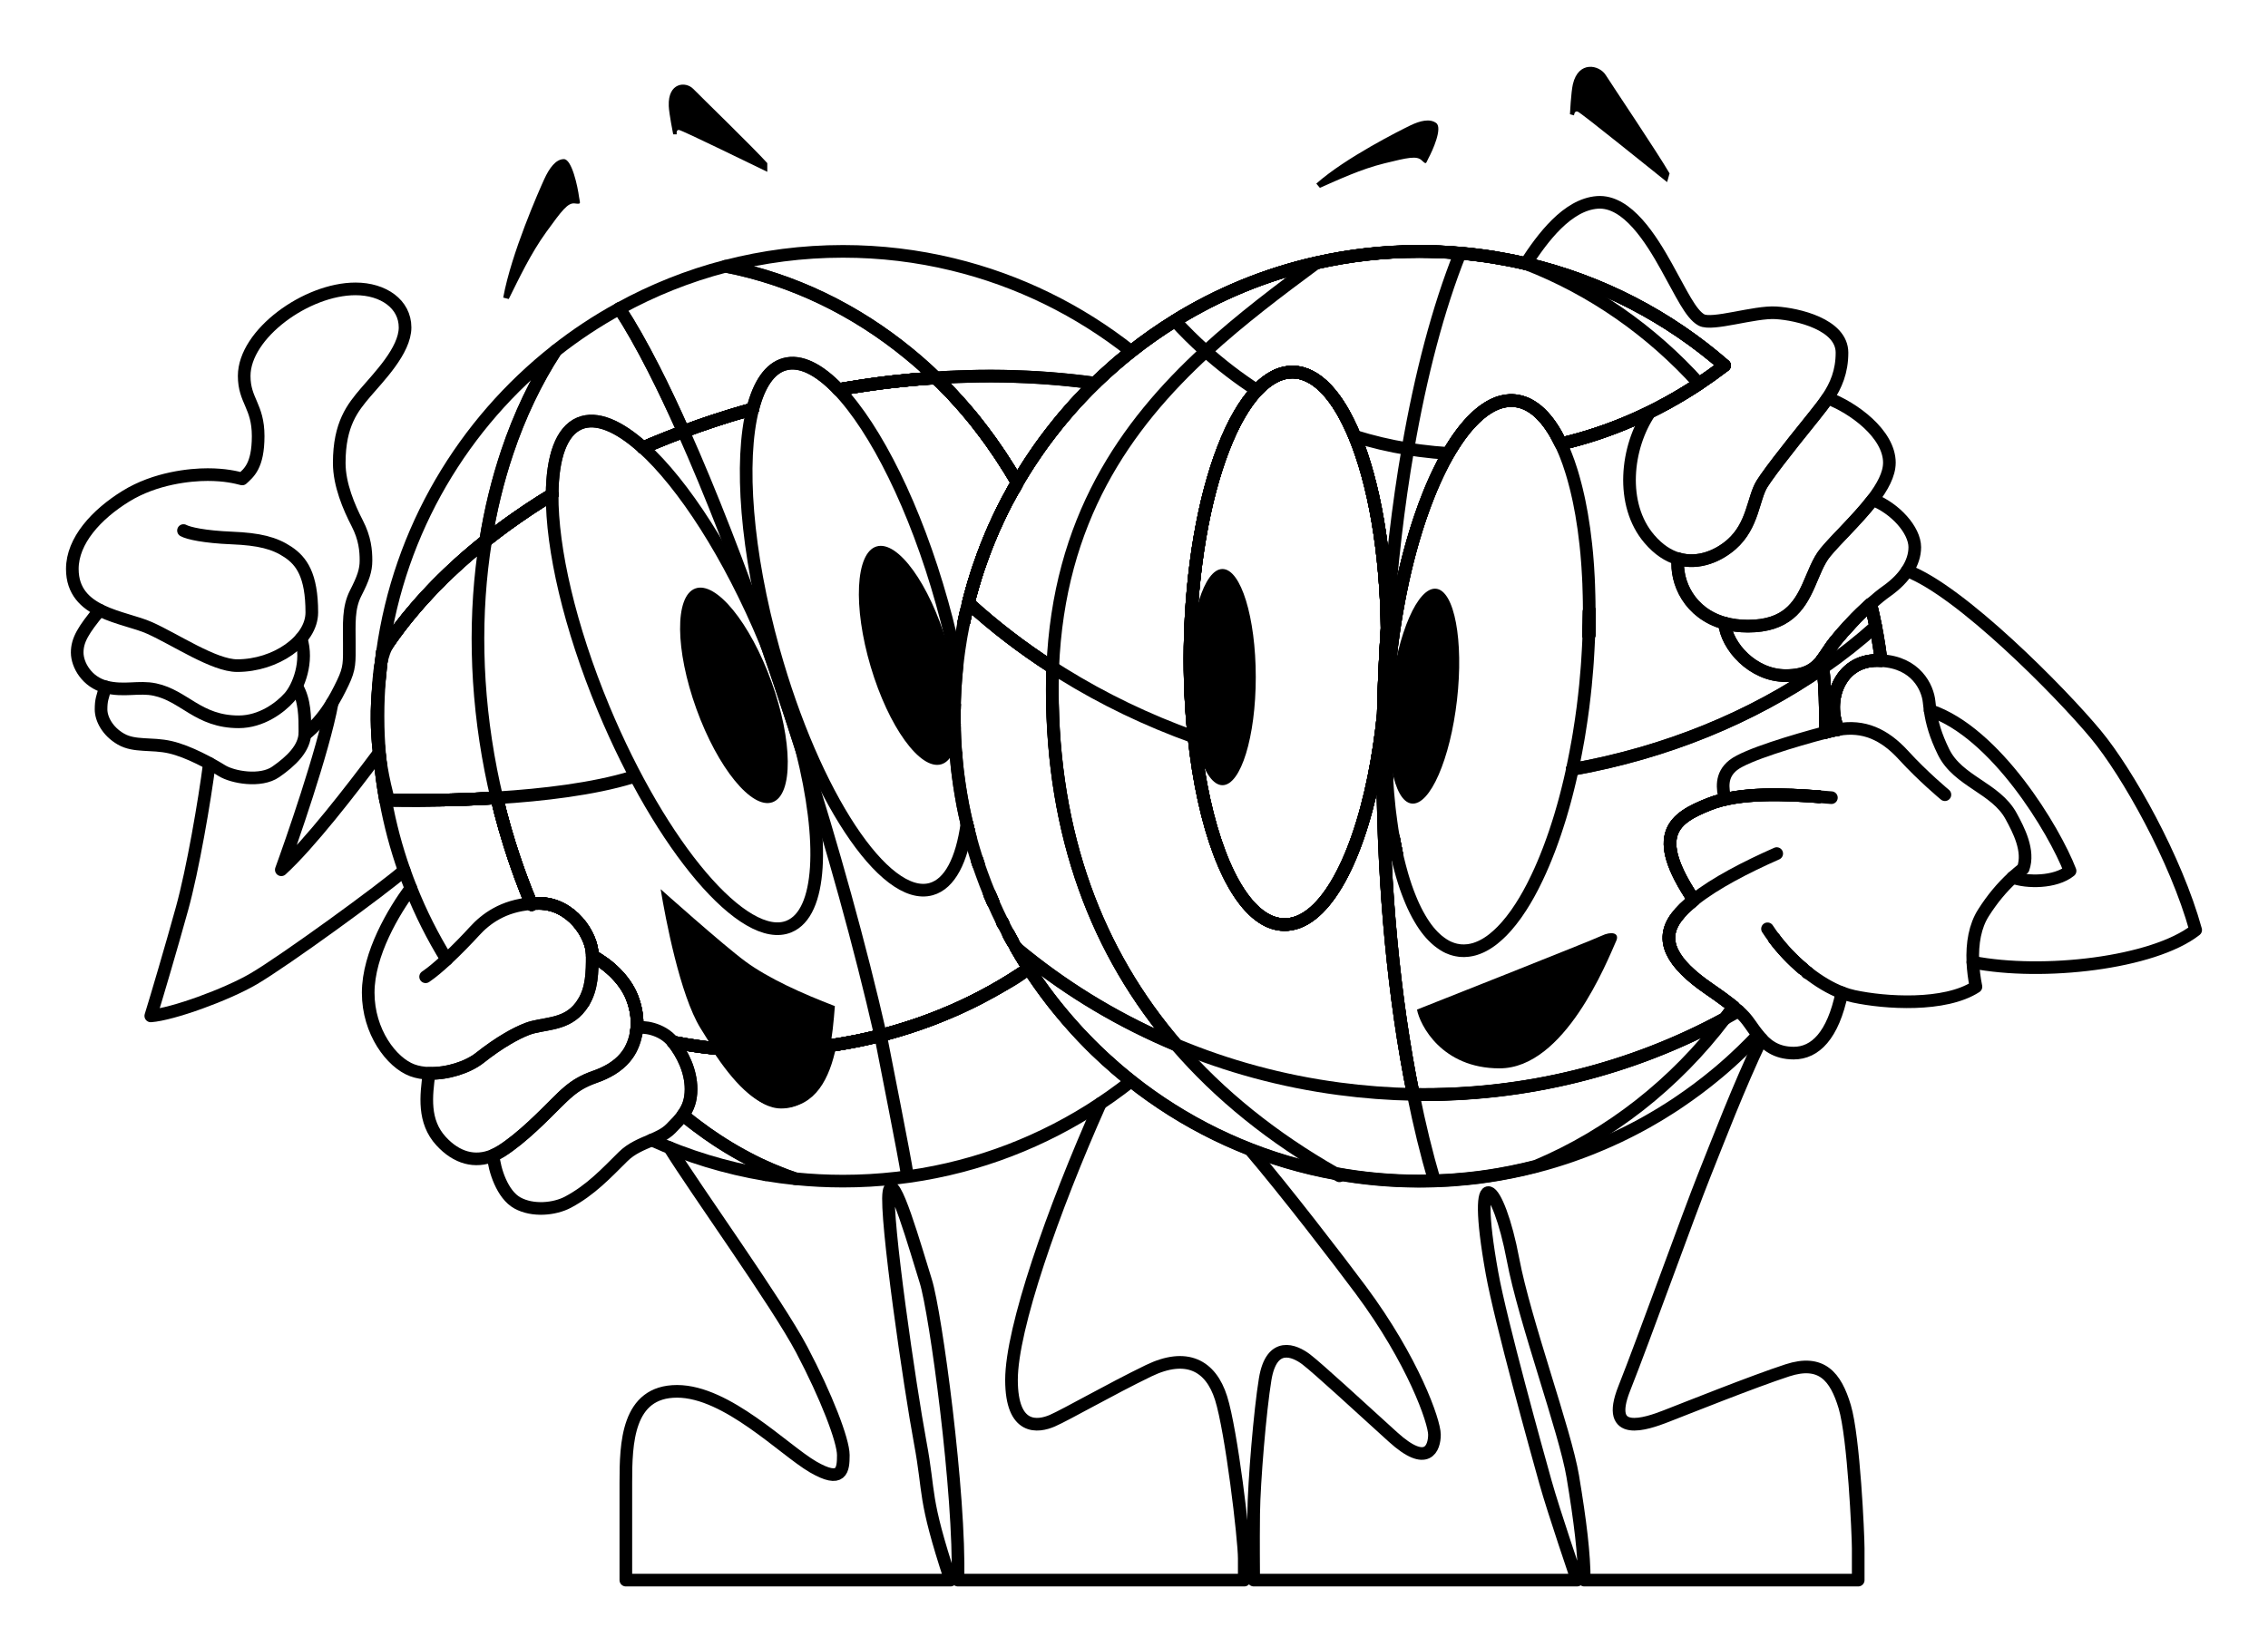 <?xml version="1.0" encoding="UTF-8"?>
<svg id="Layer_1" data-name="Layer 1" xmlns="http://www.w3.org/2000/svg" viewBox="0 0 1184 860">
  <defs>
    <style>
      .cls-1 {
        fill: none;
        stroke: #000;
        stroke-linecap: round;
        stroke-linejoin: round;
        stroke-width: 6.6px;
      }
    </style>
  </defs>
  <g>
    <path d="m432.8,549.69c1.67-8.05,2.46-16.68,3.04-24.31-17.07-6.53-34.58-14.45-46.53-23.19-11.92-8.76-44.42-37.86-44.42-37.86,2.51,15.27,10.08,55.22,20.79,72.58,2.79,4.49,5.85,9.48,9.15,14.39,9.44,14.06,20.81,27.54,32.96,27.54,15.03,0,21.71-13.49,24.99-29.13"/>
    <path d="m739.74,527.2c1.47,8,12.9,30.69,43.1,30.69,34.02,0,56-55.51,61.06-66.93,1.43-3.88-2.78-4.73-7.84-2.29s-96.32,38.53-96.32,38.53Z"/>
    <ellipse cx="383.14" cy="363.12" rx="20.84" ry="59.33" transform="translate(-100.53 151.66) rotate(-19.85)"/>
    <path d="m655.57,353.58c0,31.18-7.78,56.45-17.38,56.45-9.6,0-17.38-25.27-17.38-56.45s7.78-56.45,17.38-56.45,17.38,25.27,17.38,56.45Z"/>
    <ellipse cx="743.39" cy="363.55" rx="56.45" ry="17.38" transform="translate(297.99 1060.98) rotate(-83.5)"/>
    <path d="m498.84,354.74c-.09.92-.18,1.87-.24,2.82-.07.66-.11,1.3-.15,1.94-.07.84-.13,1.67-.18,2.51-.04.59-.09,1.19-.11,1.76-.11,1.78-.18,3.59-.24,5.37-.02.77-.07,1.54-.07,2.29v.2c-.02.79-.04,1.56-.04,2.35-.02.2-.02.37-.02.57-.02,1.03-.02,2.09-.02,3.12v.07c0,1.36.02,2.71.05,4.05,0,.75.02,1.47.04,2.18.05,1.65.09,3.28.18,4.91.02.86.07,1.69.13,2.53v.13c-1.54,4.03-3.81,6.69-6.75,7.57-11.04,3.26-27.54-19.54-36.87-50.95-9.33-31.39-7.94-59.53,3.08-62.81,11.05-3.26,27.55,19.54,36.87,50.95,1.89,6.34,3.34,12.56,4.36,18.46Z"/>
    <path d="m262.71,155.4c4.16-23.04,18.71-55.91,21.38-61.77,2.67-5.86,6.09-10.54,10.28-10.54s7.24,14.53,7.91,19.72c.44,3.39,1.48,3.91-2.19,3.43-3.67-.48-6.76,3.67-14.92,14.94-8.15,11.27-14.19,24.17-19.59,34.97l-2.87-.75Z"/>
    <path d="m349.11,55.27c.16,4.07,2.33,14.9,2.33,14.9h1.86s-.47-2.33,1.05-2.33,40.27,19.09,46.21,21.88v-4.54c-7.33-8.15-34.68-34.68-38.64-38.76s-13.27-3.38-12.8,8.85Z"/>
    <path d="m687.16,95.89c15.29-13.57,43.88-27.86,49.03-30.36,5.15-2.5,10.28-3.74,13.58-1.27,3.41,2.56-1.88,14.38-4.06,18.38-1.43,2.62-.87,3.59-3.51,1.09-2.64-2.49-7.23-1.44-19.53,1.59-12.29,3.03-23.77,8.45-33.64,12.77l-1.86-2.21Z"/>
    <path d="m821.12,43.95c-.97,4.13-1.54,15.7-1.54,15.7l2.13.6s.12-2.49,1.86-2c1.73.49,40.73,32.14,46.74,36.85l1.28-4.55c-6.1-10.54-29.93-45.98-33.31-51.34-3.38-5.36-14.24-7.67-17.16,4.74Z"/>
  </g>
  <g>
    <path class="cls-1" d="m405.38,611.88c3.26,1.34,6.53,2.55,9.81,3.65-5.19-.53-10.34-1.23-15.42-2.09"/>
    <path class="cls-1" d="m351.42,544.2c.26.04.51.11.77.15.46.09.92.15,1.39.24.15.02.33.07.48.09,1.1.22,2.22.42,3.32.59.33.07.66.11.99.18,1.12.2,2.24.37,3.37.53.13.02.29.04.42.07.97.15,1.96.29,2.93.42.26.04.53.07.79.11.75.11,1.52.2,2.29.31.31.04.64.07.97.11.31.02.64.07.97.09.26.04.55.07.84.11.97.11,1.94.22,2.93.31.48.04.95.09,1.43.13"/>
    <path class="cls-1" d="m332.1,539.5c1.06-5.87.37-12.25-2.18-18.7-3.59-9.11-12.1-17.07-20.72-21.63v-.53c0-10.05-10.8-26.91-27.81-26.91-1.41,0-2.77.04-4.07.15.07.2.15.37.22.57-.09-.2-.15-.37-.24-.57-.24-.55-.46-1.1-.68-1.67-.73-1.72-1.43-3.45-2.11-5.21-.92-2.35-1.83-4.71-2.68-7.06-.46-1.25-.92-2.49-1.34-3.72-.46-1.28-.92-2.55-1.34-3.85-.35-.97-.66-1.91-.99-2.88-.75-2.22-1.47-4.44-2.16-6.69-.77-2.46-1.52-4.93-2.22-7.39-.13-.48-.29-.99-.42-1.47-.57-2.05-1.14-4.09-1.67-6.14-.15-.48-.26-.95-.4-1.43-.11-.46-.22-.95-.33-1.41-.37-1.39-.73-2.77-1.06-4.18,0-.02-.02-.07-.02-.09-.18-.68-.35-1.39-.51-2.07-.4.02-.77.04-1.17.07-1.08.07-2.16.13-3.21.18-.09,0-.18.02-.26.02-2.55.15-5.13.26-7.68.37-1.17.07-2.33.11-3.5.15-.59.02-1.17.04-1.76.07-.57.02-1.12.04-1.69.04-1.63.07-3.23.11-4.86.15-1.3.02-2.62.07-3.92.09-4.25.09-8.49.13-12.74.15h-2.16c-1.21,0-2.4,0-3.59-.02-1.19.02-2.38,0-3.56-.02h-.35c-1.43,0-2.77-.02-4.05-.04h-.04c-.68-.02-1.34-.02-1.98-.04-.53,0-1.08,0-1.58-.02-1.28-7.02-2.27-14.17-2.9-21.38v-.02c-.02-.18-.02-.35-.04-.53-.66-7.19-.99-14.45-.99-21.82,0-6.93.29-13.77.88-20.55.02-.11.02-.22.04-.33.18-2.31.4-4.6.66-6.89.22-1.96.46-3.92.75-5.85.4-.64.79-1.23,1.21-1.85l.02-.02c.64-.97,1.3-1.94,1.98-2.9.02-.02.02-.04.04-.07.02-.04.04-.07.07-.11.04-.09.11-.2.18-.29.04-.04.09-.11.13-.18s.09-.13.13-.18c.86-1.25,1.74-2.49,2.64-3.72,2.02-2.77,4.11-5.5,6.27-8.18.84-1.03,1.69-2.09,2.57-3.1.66-.81,1.34-1.61,2.05-2.42.73-.88,1.47-1.74,2.24-2.57l.4-.46c.09-.11.18-.2.26-.29,1.06-1.21,2.16-2.4,3.28-3.59.66-.73,1.34-1.43,2.02-2.16.81-.88,1.65-1.74,2.51-2.62,1.06-1.08,2.11-2.13,3.19-3.19,1.06-1.06,2.13-2.11,3.23-3.15.11-.09.2-.2.31-.29.79-.77,1.61-1.54,2.42-2.29.15-.13.29-.26.42-.4.02-.02.07-.04.09-.07.62-.57,1.25-1.17,1.91-1.74l.04-.04c2.07-1.89,4.16-3.74,6.27-5.52.09-.07.18-.15.26-.22.18-.15.33-.29.51-.42.66-.57,1.32-1.12,1.98-1.67.33-.26.64-.53.97-.79.35-.31.68-.57,1.03-.86.88-.75,1.78-1.47,2.68-2.18.18-.15.33-.29.51-.42.42-.33.81-.66,1.23-.97,1.39-1.1,2.77-2.18,4.18-3.26,3.7-2.82,7.48-5.57,11.31-8.21,1.21-.86,2.44-1.69,3.7-2.53.02-.02.07-.04.09-.07.15-.11.31-.22.46-.31.84-.57,1.67-1.14,2.53-1.69l.4-.26c1.52-.99,3.04-1.98,4.58-2.97l.53-.33c1.5-.95,3.01-1.89,4.53-2.82.4-.26.81-.53,1.23-.75v-.02"/>
    <path class="cls-1" d="m504.78,430.29c.09.42.18.81.29,1.23.13.51.24,1.01.37,1.52.07.24.13.51.2.75"/>
    <path class="cls-1" d="m510.04,449.01c.18.57.35,1.17.55,1.74.07.2.13.37.2.57"/>
    <path class="cls-1" d="m516.57,466.79c.11.24.2.46.29.68l1.32,3.1c.04.09.09.2.15.31"/>
    <path class="cls-1" d="m523.24,481.44c.04.11.11.24.15.35.09.18.18.37.29.55"/>
    <path class="cls-1" d="m526.47,487.75c.22.44.46.88.7,1.32.42.79.84,1.58,1.28,2.35.04.09.11.18.18.26"/>
    <path class="cls-1" d="m530.26,494.57c.09.15.18.33.26.48.81,1.45,1.67,2.9,2.53,4.31.46.75.92,1.5,1.39,2.24.33.53.66,1.06,1.01,1.58,0,.02,0,.04.04.09.09.13.15.29.24.42.11.18.22.33.33.51.04.07.07.11.11.15.09.15.18.31.26.44.2.31.37.59.57.88-.24.15-.46.33-.7.48l-.02.02c-.07.04-.11.09-.18.13-1.28.86-2.55,1.72-3.83,2.55v.02c-2.93,1.91-5.9,3.78-8.93,5.57-.84.51-1.67.99-2.53,1.47-.62.37-1.25.73-1.89,1.08-.11.07-.24.13-.35.2-.42.24-.81.46-1.21.68-.09.07-.18.11-.26.15-.18.11-.37.2-.57.31l-.4.2s-.11.07-.15.09l-.73.4c-1.03.57-2.09,1.12-3.15,1.67-.04.04-.11.07-.15.09-1.65.86-3.32,1.72-4.99,2.53-.07.04-.15.07-.24.11-1.65.81-3.34,1.63-5.04,2.4-.24.11-.51.24-.77.35-.75.35-1.5.68-2.27,1.03-.2.09-.42.18-.62.26-.4.15-.77.33-1.17.51-.18.07-.33.15-.51.22-.09.04-.18.07-.26.11l-.33.13c-1.65.7-3.3,1.41-4.95,2.07-.22.09-.46.18-.68.26-1.8.75-3.63,1.43-5.46,2.11-.75.29-1.5.55-2.24.81-.44.18-.86.33-1.3.48-.4.13-.79.29-1.19.42-.22.07-.42.15-.64.22-1.61.55-3.21,1.1-4.82,1.61-1.61.53-3.23,1.03-4.88,1.52-1.63.51-3.26.97-4.93,1.43-1.65.46-3.3.9-4.97,1.34-1.87.51-3.76.97-5.65,1.39-.51.13-.99.24-1.5.35-.97.22-1.96.44-2.93.64-.13.04-.24.07-.37.09-.26.07-.51.11-.77.15l-1.25.26c-.42.09-.84.15-1.28.24-.42.09-.86.18-1.28.24-.2.04-.42.09-.62.13-1.28.24-2.53.48-3.78.68-.09.02-.2.02-.29.04-.46.11-.95.18-1.43.24-.2.04-.4.07-.59.11-1.1.2-2.2.37-3.3.53-.29.04-.57.09-.88.13-.2.04-.37.07-.55.09"/>
    <path class="cls-1" d="m498.27,378.13c-.02-.13-.02-.29-.02-.42"/>
    <path class="cls-1" d="m437.7,203.45s.07-.02.09-.02c.02-.02.07-.02.09-.02.09-.02.18-.02.24-.04.18-.04.35-.07.53-.09,1.83-.33,3.67-.64,5.5-.92,2.29-.37,4.55-.73,6.84-1.06.73-.11,1.45-.22,2.16-.31.35-.04.68-.11,1.03-.15,1.14-.18,2.31-.33,3.45-.48.18-.02.37-.04.55-.07.81-.11,1.65-.22,2.46-.33,1.41-.18,2.84-.33,4.25-.51.7-.09,1.43-.15,2.13-.24,2.82-.31,5.63-.59,8.47-.86.13-.02.26-.02.4-.04.4-.04.81-.07,1.21-.11,1.06-.09,2.09-.18,3.15-.26.92-.07,1.85-.15,2.77-.22.13,0,.24-.02.37-.02.44-.04.9-.07,1.36-.11.26-.02.51-.04.75-.04h.09c1.01-.09,2.02-.15,3.01-.22.77.75,1.54,1.5,2.31,2.27.29.26.59.57.95.92,3.72,3.74,7.3,7.59,10.76,11.55.66.75,1.28,1.47,1.91,2.22l1.91,2.24c.55.66,1.08,1.32,1.65,2,.33.42.68.86,1.03,1.28.09.09.15.2.24.29.04.07.09.11.13.18l.26.33s.02.04.04.07c.13.15.24.31.37.46.15.22.31.44.48.64.75.95,1.47,1.89,2.2,2.86.84,1.08,1.65,2.16,2.44,3.26.4.55.79,1.08,1.19,1.63.42.55.81,1.1,1.19,1.65,1.56,2.2,3.1,4.44,4.6,6.69,1.45,2.18,2.86,4.38,4.25,6.62.07.07.11.13.13.2l.13.2c.07.09.13.2.2.31.07.15.15.31.26.46.04.07.09.15.13.24.64,1.06,1.28,2.11,1.94,3.17.09.18.2.35.31.53.46.79.92,1.61,1.41,2.4v.04s.02.02.02.04c0,0-.02.02-.02.04v.02c-1.12,1.89-2.2,3.81-3.23,5.74-.09.11-.15.24-.2.35-.75,1.34-1.47,2.71-2.18,4.07-.35.66-.7,1.34-1.03,2.02-.24.44-.46.88-.68,1.34-.18.33-.33.64-.48.97-1.67,3.37-3.26,6.78-4.77,10.23-.11.26-.24.53-.35.79,0,.02-.02.07-.02.11-.13.26-.24.53-.35.79-.26.62-.53,1.25-.79,1.89-.26.59-.51,1.19-.75,1.8-.88,2.11-1.72,4.27-2.51,6.42-.26.62-.48,1.23-.7,1.87-.02.04-.04.09-.04.13-.22.51-.4,1.03-.57,1.56-.09.22-.15.44-.22.66-.44,1.17-.86,2.35-1.25,3.56-.13.35-.26.73-.37,1.08-.09.26-.18.51-.24.77-.33.99-.64,1.98-.95,2.97-.37,1.14-.75,2.31-1.08,3.45-.24.81-.46,1.61-.68,2.44-.2.68-.4,1.36-.57,2.05-.22.79-.44,1.56-.64,2.35-.13.35-.22.73-.31,1.08-.11.4-.22.79-.29,1.19-.09.29-.15.59-.22.88,0,.02-.02.02,0,.04-.02.02-.02.07-.02.09v.02"/>
    <path class="cls-1" d="m503.24,324.69c.18-.9.37-1.8.57-2.73s.4-1.85.64-2.75"/>
    <path class="cls-1" d="m393,213.59c-.97.24-1.91.53-2.86.81-.15.04-.29.09-.44.11-.66.18-1.34.37-2,.59-1.94.55-3.85,1.12-5.76,1.69-.15.07-.33.11-.48.15-.51.15-1.03.33-1.54.48-.68.22-1.36.42-2.05.66-1.58.48-3.17.99-4.75,1.52-.15.04-.33.11-.48.15-2.29.75-4.55,1.52-6.8,2.31-.31.11-.59.2-.9.31-2.75.97-5.46,1.94-8.14,2.95-.7.26-1.43.53-2.13.81-3.59,1.34-7.13,2.73-10.63,4.18-.9.35-1.8.73-2.71,1.1-1.87.79-3.74,1.58-5.59,2.4"/>
    <path class="cls-1" d="m535.73,503.7c-.11-.15-.2-.31-.31-.48-.33-.53-.68-1.06-.99-1.61.33.53.66,1.06,1.01,1.58.09.18.2.33.29.51Z"/>
    <path class="cls-1" d="m356.52,582.29c1.58,1.3,3.19,2.57,4.8,3.81.86.68,1.72,1.32,2.57,1.96,3.41,2.6,6.89,5.04,10.38,7.33,1.01.66,2.02,1.32,3.04,1.96,1.06.68,2.11,1.34,3.19,1.98,2.33,1.41,4.66,2.75,7,4.03.7.4,1.43.77,2.13,1.14,1.03.55,2.07,1.1,3.12,1.63,1.1.57,2.2,1.1,3.32,1.65.99.46,1.98.92,2.97,1.36,1.06.48,2.09.95,3.17,1.41,1.06.46,2.11.9,3.17,1.34"/>
    <path class="cls-1" d="m277.3,471.89c-.24-.55-.46-1.1-.68-1.67-.73-1.72-1.43-3.45-2.11-5.21-.92-2.35-1.83-4.71-2.68-7.06-.46-1.23-.92-2.46-1.34-3.72-.46-1.28-.92-2.55-1.34-3.85-.35-.97-.66-1.91-.99-2.88-.75-2.22-1.47-4.44-2.16-6.69-.77-2.46-1.52-4.93-2.22-7.39-.13-.48-.29-.99-.42-1.47-.57-2.05-1.14-4.09-1.67-6.14-.15-.48-.26-.95-.4-1.43-.11-.46-.22-.95-.33-1.41-.37-1.39-.73-2.77-1.06-4.18,0-.02-.02-.07-.02-.09-.18-.68-.35-1.39-.51-2.07-.4.02-.77.04-1.17.07-1.08.07-2.16.13-3.21.18-.09,0-.18.02-.26.02-2.55.15-5.13.26-7.68.37-1.19.07-2.35.11-3.5.15-1.17.04-2.31.09-3.45.11-1.63.07-3.23.11-4.86.15-1.32.02-2.62.07-3.92.09-4.25.09-8.49.13-12.74.15h-2.16c-2.53,0-4.93,0-7.15-.04h-.35c-1.43,0-2.77-.02-4.05-.04h-.04c-.68-.02-1.34-.02-1.98-.04-.53,0-1.08,0-1.58-.02,2.29,12.63,5.57,24.93,9.75,36.78,1.1,3.12,2.24,6.2,3.48,9.26"/>
    <path class="cls-1" d="m340.2,595.33c18.72,8.47,38.68,14.63,59.58,18.11"/>
    <path class="cls-1" d="m277.3,471.89c-.24-.55-.46-1.1-.68-1.67-.73-1.72-1.43-3.45-2.11-5.21-.92-2.35-1.83-4.71-2.68-7.06-.46-1.25-.92-2.49-1.34-3.72-.46-1.28-.92-2.55-1.34-3.85-.35-.97-.66-1.91-.99-2.88-.75-2.22-1.47-4.44-2.16-6.69-.77-2.46-1.52-4.93-2.22-7.39-.13-.48-.29-.99-.42-1.47-.57-2.05-1.14-4.09-1.67-6.14-.15-.48-.26-.95-.4-1.43-.11-.46-.22-.95-.33-1.41-.37-1.39-.73-2.77-1.06-4.18,0-.02-.02-.07-.02-.09-.18-.68-.35-1.39-.51-2.07-.4.02-.77.04-1.17.07-1.08.07-2.16.13-3.21.18-.09,0-.18.02-.26.02-2.55.15-5.13.26-7.68.37-1.17.07-2.33.11-3.5.15-.59.02-1.17.04-1.76.07-.57.02-1.12.04-1.69.04-1.63.07-3.23.11-4.86.15-1.3.02-2.62.07-3.92.09-4.25.09-8.49.13-12.74.15h-2.16c-1.21,0-2.4,0-3.59-.02-1.19.02-2.38,0-3.56-.02h-.35c-1.43,0-2.77-.02-4.05-.04h-.04c-.68-.02-1.34-.02-1.98-.04-.53,0-1.08,0-1.58-.02-1.28-7.02-2.27-14.17-2.9-21.38v-.02c-.15-1.06-.29-2.13-.4-3.19-.22-1.78-.4-3.54-.55-5.32-.13-1.67-.26-3.34-.35-5.02-.02-.33-.02-.66-.04-.99-.04-.68-.07-1.34-.09-2.02-.09-2.64-.11-5.3-.07-7.94v-.57c0-1.3.04-2.62.13-3.92.04-1.25.11-2.49.2-3.74,0-.09.02-.2.02-.29.22-3.32.55-6.62.99-9.9.02-.11.02-.22.04-.33.18-2.31.4-4.6.66-6.89.22-1.96.46-3.92.75-5.85.4-.64.79-1.23,1.21-1.85l.02-.02c.64-.97,1.3-1.94,1.98-2.9.02-.02.02-.04.04-.07.02-.04.04-.07.07-.11.04-.09.11-.2.18-.29.04-.04.09-.11.13-.18s.09-.13.13-.18c.86-1.25,1.74-2.49,2.64-3.72,2.02-2.77,4.11-5.5,6.27-8.18.84-1.03,1.69-2.09,2.57-3.1.66-.81,1.34-1.61,2.05-2.42.73-.88,1.47-1.74,2.24-2.57l.4-.46c.09-.11.18-.2.26-.29,1.06-1.21,2.16-2.4,3.28-3.59.66-.73,1.34-1.43,2.02-2.16.81-.88,1.65-1.74,2.51-2.62,1.06-1.08,2.11-2.13,3.19-3.19,1.06-1.06,2.16-2.11,3.23-3.15.11-.09.2-.2.31-.29.79-.77,1.61-1.52,2.42-2.27.04-.04.09-.09.13-.11.09-.11.18-.2.29-.31.02-.02.07-.04.09-.07.62-.57,1.25-1.17,1.91-1.74l.04-.04c2.07-1.89,4.16-3.74,6.27-5.52.09-.07.18-.15.26-.22.18-.15.33-.29.51-.42.66-.57,1.32-1.14,1.98-1.67.33-.26.64-.53.97-.79.35-.31.68-.57,1.03-.86.88-.75,1.78-1.47,2.68-2.18.18-.15.33-.29.51-.42.42-.33.81-.66,1.23-.97,1.39-1.1,2.77-2.18,4.18-3.26,3.7-2.82,7.48-5.57,11.31-8.21,1.21-.86,2.44-1.69,3.7-2.53.02-.02.07-.04.09-.07.15-.11.31-.22.46-.31.84-.57,1.67-1.14,2.53-1.69l.4-.26c1.5-1.01,3.04-2,4.58-2.97l.53-.33c1.5-.95,3.01-1.89,4.53-2.82.4-.26.81-.53,1.23-.75v-.02"/>
    <path class="cls-1" d="m504.78,430.29c.09.42.18.81.29,1.23.13.51.24,1.01.37,1.52.07.24.13.51.2.75"/>
    <path class="cls-1" d="m516.57,466.79c.11.24.2.46.29.68l1.32,3.1c.04.09.09.2.15.31"/>
    <path class="cls-1" d="m523.24,481.44c.04.11.11.24.15.35.09.18.18.37.29.55"/>
    <path class="cls-1" d="m526.47,487.75c.22.44.46.88.7,1.32.42.79.84,1.58,1.28,2.35.04.09.11.18.18.26"/>
    <path class="cls-1" d="m530.26,494.57c.09.15.18.33.26.48.81,1.45,1.67,2.9,2.53,4.31.46.75.92,1.5,1.39,2.24.33.53.66,1.06,1.01,1.58l-.02.02"/>
    <path class="cls-1" d="m498.27,378.13c-.02-.13-.02-.29-.02-.42"/>
    <path class="cls-1" d="m437.7,203.45s.07-.02.09-.02c.02-.02.07-.02.09-.02.09-.02.18-.02.24-.04.18-.04.35-.07.53-.09,1.83-.33,3.67-.64,5.5-.92,2.29-.37,4.55-.73,6.84-1.06.73-.11,1.45-.22,2.16-.31.35-.04.68-.11,1.03-.15,1.14-.18,2.31-.33,3.45-.48.18-.02.37-.04.55-.07.81-.11,1.65-.22,2.46-.33,1.41-.18,2.84-.33,4.25-.51.7-.09,1.43-.15,2.13-.24,1.85-.2,3.7-.4,5.52-.57.99-.11,1.98-.2,2.95-.29.13-.02.26-.02.4-.04.4-.04.81-.07,1.21-.11,1.06-.09,2.09-.18,3.15-.26.92-.07,1.85-.15,2.77-.22.13,0,.24-.02.37-.02.44-.04.9-.07,1.36-.11.26-.02.51-.04.75-.04h.09c1.01-.09,2.02-.15,3.01-.22.77.75,1.54,1.5,2.31,2.27.29.26.59.57.95.92,3.72,3.74,7.3,7.59,10.76,11.55.66.75,1.28,1.47,1.91,2.22l1.91,2.24c.55.66,1.08,1.32,1.65,2,.33.42.68.86,1.03,1.28.09.09.15.2.24.29.04.07.09.11.13.18l.26.33s.02.04.04.07c.13.15.24.31.37.46.15.22.31.44.48.64.75.95,1.47,1.89,2.2,2.86.84,1.08,1.65,2.16,2.44,3.26.4.55.79,1.08,1.19,1.63.42.55.81,1.1,1.19,1.65,1.56,2.2,3.1,4.44,4.6,6.69,1.45,2.18,2.86,4.38,4.25,6.62.07.07.11.13.13.2l.13.2c.07.09.13.2.2.31.07.15.15.31.26.46.04.07.09.15.13.24.64,1.06,1.28,2.11,1.94,3.17.09.18.2.35.31.53.46.79.92,1.61,1.41,2.4v.04s.02.02.02.04c0,0-.02.02-.02.04v.02c-1.12,1.89-2.2,3.81-3.23,5.74-.09.11-.15.24-.2.35-.75,1.34-1.47,2.71-2.18,4.07-.35.66-.7,1.34-1.03,2.02-.24.44-.46.88-.68,1.34-.18.33-.33.64-.48.97-1.67,3.37-3.26,6.78-4.77,10.23-.13.31-.26.59-.37.9-.13.26-.24.53-.35.79-.26.62-.53,1.25-.79,1.89-.26.59-.51,1.19-.75,1.8-.88,2.11-1.72,4.27-2.51,6.42-.26.62-.48,1.23-.7,1.87-.02.04-.04.09-.04.13-.22.51-.4,1.03-.57,1.56-.09.22-.15.44-.22.66-.44,1.17-.86,2.35-1.25,3.56-.13.35-.26.73-.37,1.08-.09.26-.18.51-.24.77-.33.99-.64,1.98-.95,2.97-.37,1.14-.75,2.31-1.08,3.45-.24.81-.46,1.61-.68,2.44-.04.13-.09.29-.13.42-.09.29-.18.57-.24.86-.09.26-.15.51-.2.77-.22.79-.44,1.56-.64,2.35-.11.35-.22.73-.31,1.08-.11.4-.22.79-.29,1.19-.09.29-.15.59-.22.88,0,.02-.02.02,0,.04-.02.02-.02.07-.02.09v.02"/>
    <path class="cls-1" d="m503.24,324.69c.18-.9.37-1.8.57-2.73s.4-1.85.64-2.75"/>
    <path class="cls-1" d="m393,213.59c-.97.24-1.91.53-2.86.81-.15.04-.29.09-.44.11-.66.18-1.34.37-2,.59-1.94.55-3.85,1.12-5.76,1.69-.15.07-.33.11-.48.15-.51.15-1.03.33-1.54.48-.68.22-1.36.42-2.05.66-1.58.48-3.17.99-4.75,1.52-.15.04-.33.11-.48.15-2.29.75-4.55,1.52-6.8,2.31-.31.11-.59.2-.9.31-2.75.97-5.46,1.94-8.14,2.95-.7.26-1.43.53-2.13.81-3.59,1.34-7.13,2.73-10.63,4.18-.9.35-1.8.73-2.71,1.1-1.87.79-3.74,1.58-5.59,2.4"/>
    <path class="cls-1" d="m351.42,544.2c.26.04.51.11.77.15.46.09.92.15,1.39.24.15.02.33.07.48.09,1.1.22,2.22.42,3.32.59.33.07.66.11.99.18,1.12.2,2.24.37,3.37.53.13.02.29.04.42.07.97.15,1.96.29,2.93.42.26.04.53.07.79.11.75.11,1.52.2,2.29.31.31.04.64.07.97.11.31.02.64.07.97.09.26.04.55.07.84.11.97.11,1.94.22,2.93.31.48.04.95.09,1.43.13"/>
    <path class="cls-1" d="m433.24,546.05c.18-.02.35-.04.55-.09.31-.04.59-.09.88-.13,1.1-.15,2.2-.33,3.3-.53.2-.04.4-.07.59-.11.48-.07.97-.13,1.43-.24.09-.02.2-.02.29-.04,1.25-.2,2.53-.42,3.78-.68.2-.04.42-.09.62-.13.42-.07.86-.15,1.28-.24.44-.09.86-.15,1.28-.24l1.25-.26c.26-.04.51-.09.77-.15.13-.02.24-.04.37-.09.97-.2,1.96-.42,2.93-.64.51-.11.99-.22,1.5-.35,1.89-.42,3.78-.88,5.65-1.39,1.67-.44,3.32-.88,4.97-1.34,1.67-.46,3.3-.92,4.93-1.43,1.65-.48,3.28-.99,4.88-1.52,1.61-.51,3.23-1.03,4.82-1.61.22-.07.42-.15.64-.22.4-.13.79-.29,1.19-.42.44-.15.86-.31,1.3-.48.75-.26,1.5-.53,2.24-.81,1.83-.68,3.65-1.36,5.46-2.11.22-.09.46-.18.68-.26,1.65-.66,3.3-1.36,4.95-2.07l.33-.13c.09-.04.18-.07.26-.11.18-.07.33-.15.51-.22.4-.18.77-.35,1.17-.51.2-.09.42-.18.62-.26.77-.35,1.52-.68,2.27-1.03.26-.11.53-.24.77-.35,1.69-.77,3.39-1.58,5.04-2.4.09-.04.18-.07.24-.11,1.67-.81,3.34-1.67,4.99-2.53.04-.02.11-.04.15-.09,1.06-.55,2.11-1.1,3.15-1.67l.73-.4s.11-.04.15-.09l.4-.2c.2-.11.4-.2.57-.31.09-.04.18-.09.26-.15.4-.22.79-.44,1.21-.68.11-.07.24-.13.35-.2.64-.35,1.28-.7,1.89-1.08.86-.48,1.69-.97,2.53-1.47,3.04-1.78,6.01-3.65,8.93-5.57v-.02"/>
    <path class="cls-1" d="m590.54,183.51c-.07.02-.13.07-.18.13-.88.68-1.76,1.39-2.62,2.11-.15.11-.31.22-.46.37-.66.51-1.32,1.06-1.96,1.63-.86.68-1.72,1.41-2.55,2.16-.86.7-1.69,1.45-2.53,2.22-1.69,1.45-3.34,2.97-4.97,4.51-1.21,1.1-2.42,2.24-3.59,3.43h-.02c-3.89-.53-7.83-1.01-11.81-1.43-15.64-1.67-31.86-2.44-48.49-2.24h-.02c-7.48.11-15.07.4-22.73.9-4.55-4.42-9.26-8.62-14.12-12.58-27.87-22.9-60.57-38.83-95.66-45.67,19.56-5.08,40.08-7.79,61.25-7.79,19.71,0,38.87,2.35,57.22,6.8,34.56,8.34,66.22,24.07,93.24,45.45Z"/>
    <path class="cls-1" d="m351.42,544.2c.26.04.51.11.77.15.46.09.92.15,1.39.24.15.02.33.07.48.09,1.1.22,2.22.42,3.32.59.33.07.66.11.99.18,1.12.2,2.24.37,3.37.53.13.02.29.04.42.07.97.15,1.96.29,2.93.42.26.04.53.07.79.11.75.11,1.52.2,2.29.31.31.04.64.07.97.11.31.02.64.07.97.09.26.04.55.07.84.11.97.11,1.94.22,2.93.31.48.04.95.09,1.43.13"/>
    <path class="cls-1" d="m332.1,539.5c1.06-5.87.37-12.25-2.18-18.7-3.59-9.11-12.1-17.07-20.72-21.63v-.53c0-10.05-10.8-26.91-27.81-26.91-1.41,0-2.77.04-4.07.15.07.2.15.37.22.57-.09-.2-.15-.37-.24-.57-.24-.55-.46-1.1-.68-1.67-.73-1.72-1.43-3.45-2.11-5.21-.92-2.35-1.83-4.71-2.68-7.06-.46-1.25-.92-2.49-1.34-3.72-.46-1.28-.92-2.55-1.34-3.85-.35-.97-.66-1.91-.99-2.88-.75-2.22-1.47-4.44-2.16-6.69-.77-2.46-1.52-4.93-2.22-7.39-.13-.48-.29-.99-.42-1.47-.57-2.05-1.14-4.09-1.67-6.14-.15-.48-.26-.95-.4-1.43-.11-.46-.22-.95-.33-1.41-.37-1.39-.73-2.77-1.06-4.18,0-.02-.02-.07-.02-.09-.18-.68-.35-1.39-.51-2.07-1.12-4.71-2.16-9.46-3.1-14.26-8.18-41.8-8.71-82.63-2.77-119.88v-.02c.42-.33.81-.66,1.23-.97,1.39-1.1,2.77-2.18,4.18-3.26,3.7-2.82,7.48-5.57,11.31-8.21,1.21-.86,2.44-1.69,3.7-2.53.02-.02.07-.04.09-.07.15-.11.31-.22.46-.31.84-.57,1.67-1.14,2.53-1.69l.4-.26c1.52-.99,3.04-1.98,4.58-2.97l.53-.33c1.5-.95,3.01-1.89,4.53-2.82.4-.26.81-.53,1.23-.75v-.02"/>
    <path class="cls-1" d="m504.78,430.29c.09.42.18.81.29,1.23.13.51.24,1.01.37,1.52.07.24.13.51.2.75"/>
    <path class="cls-1" d="m516.57,466.79c.11.24.2.46.29.68l1.32,3.1c.04.09.09.2.15.31"/>
    <path class="cls-1" d="m523.24,481.44c.04.11.11.24.15.35.09.18.18.37.29.55"/>
    <path class="cls-1" d="m526.47,487.75c.22.44.46.88.7,1.32.42.79.84,1.58,1.28,2.35.04.09.11.18.18.26"/>
    <path class="cls-1" d="m530.26,494.57c.09.15.18.33.26.48.81,1.45,1.67,2.9,2.53,4.31.46.75.92,1.5,1.39,2.24.33.53.66,1.06,1.01,1.58,0,.02,0,.04.04.09.09.13.15.29.24.42.11.18.22.33.33.51.04.07.07.11.11.15.09.15.18.31.26.44.2.31.37.59.57.88-.24.15-.46.33-.7.48l-.02.02c-.07.04-.11.09-.18.13-1.28.86-2.55,1.72-3.83,2.55v.02c-2.93,1.91-5.9,3.78-8.93,5.57-.84.51-1.67.99-2.53,1.47-.62.37-1.25.73-1.89,1.08-.11.07-.24.13-.35.2-.42.24-.81.46-1.21.68-.09.07-.18.11-.26.15-.18.11-.37.2-.57.31l-.4.2s-.11.07-.15.09l-.73.4c-1.03.57-2.09,1.12-3.15,1.67-.04.04-.11.07-.15.09-1.65.86-3.32,1.72-4.99,2.53-.07.04-.15.07-.24.11-1.65.81-3.34,1.63-5.04,2.4-.24.11-.51.24-.77.35-.75.35-1.5.68-2.27,1.03-.2.09-.42.18-.62.26-.4.15-.77.33-1.17.51-.18.07-.33.15-.51.22-.09.04-.18.07-.26.11l-.33.13c-1.65.7-3.3,1.41-4.95,2.07-.22.09-.46.18-.68.26-1.8.75-3.63,1.43-5.46,2.11-.75.29-1.5.55-2.24.81-.44.18-.86.33-1.3.48-.4.13-.79.29-1.19.42-.22.07-.42.15-.64.22-1.61.55-3.21,1.1-4.82,1.61-1.61.53-3.23,1.03-4.88,1.52-1.63.51-3.26.97-4.93,1.43-1.65.46-3.3.9-4.97,1.34-1.87.51-3.76.97-5.65,1.39-.51.13-.99.24-1.5.35-.97.22-1.96.44-2.93.64-.13.04-.24.07-.37.09-.26.07-.51.11-.77.15l-1.25.26c-.42.09-.84.15-1.28.24-.42.09-.86.18-1.28.24-.2.04-.42.09-.62.13-1.28.24-2.53.48-3.78.68-.09.02-.2.02-.29.04-.46.11-.95.18-1.43.24-.2.04-.4.07-.59.11-1.1.2-2.2.37-3.3.53-.29.04-.57.09-.88.13-.2.04-.37.07-.55.09"/>
    <path class="cls-1" d="m498.27,378.13c-.02-.13-.02-.29-.02-.42"/>
    <path class="cls-1" d="m437.7,203.45s.07-.02.09-.02c.02-.02.07-.02.09-.02.09-.02.18-.02.24-.04.18-.04.35-.07.53-.09,1.83-.33,3.67-.64,5.5-.92,2.29-.37,4.55-.73,6.84-1.06.73-.11,1.45-.22,2.16-.31.35-.04.68-.11,1.03-.15,1.14-.18,2.31-.33,3.45-.48.18-.02.37-.04.55-.07.81-.11,1.65-.22,2.46-.33,1.41-.18,2.84-.33,4.25-.51.7-.09,1.43-.15,2.13-.24,2.82-.31,5.63-.59,8.47-.86.13-.02.26-.02.4-.04.4-.04.81-.07,1.21-.11,1.06-.09,2.09-.18,3.15-.26.92-.07,1.85-.15,2.77-.22.13,0,.24-.02.37-.02.44-.04.9-.07,1.36-.11.26-.02.51-.04.75-.04h.09c1.01-.09,2.02-.15,3.01-.22.77.75,1.54,1.5,2.31,2.27.29.26.59.57.95.92,3.72,3.74,7.3,7.59,10.76,11.55.66.75,1.28,1.47,1.91,2.22l1.91,2.24c.55.66,1.08,1.32,1.65,2,.33.42.68.86,1.03,1.28.09.09.15.2.24.29.04.07.09.11.13.18l.26.33s.02.04.04.07c.13.15.24.31.37.46.15.22.31.44.48.64.75.95,1.47,1.89,2.2,2.86.84,1.08,1.65,2.16,2.44,3.26.4.55.79,1.08,1.19,1.63.42.55.81,1.1,1.19,1.65,1.56,2.2,3.1,4.44,4.6,6.69,1.45,2.18,2.86,4.38,4.25,6.62.07.07.11.13.13.2l.13.2c.07.09.13.2.2.31.07.15.15.31.26.46.04.07.09.15.13.24.64,1.06,1.28,2.11,1.94,3.17.09.18.2.35.31.53.46.79.92,1.61,1.41,2.4v.04s.02.02.02.04c0,0-.02.02-.02.04v.02c-1.12,1.89-2.2,3.81-3.23,5.74-.09.11-.15.24-.2.35-.75,1.34-1.47,2.71-2.18,4.07-.35.66-.7,1.34-1.03,2.02-.24.44-.46.88-.68,1.34-.18.33-.33.64-.48.97-1.67,3.37-3.26,6.78-4.77,10.23-.13.31-.26.59-.37.9-.13.26-.24.53-.35.79-.26.62-.53,1.25-.79,1.89-.26.59-.51,1.19-.75,1.8-.88,2.11-1.72,4.27-2.51,6.42-.26.62-.48,1.23-.7,1.87-.02.04-.04.09-.04.13-.22.51-.4,1.03-.57,1.56-.09.22-.15.44-.22.66-.44,1.17-.86,2.35-1.25,3.56-.13.35-.26.73-.37,1.08-.09.26-.18.51-.24.77-.33.99-.64,1.98-.95,2.97-.37,1.14-.75,2.31-1.08,3.45-.24.81-.46,1.61-.68,2.44-.2.68-.4,1.36-.57,2.05-.22.79-.44,1.56-.64,2.35-.13.35-.22.73-.31,1.08-.11.4-.22.79-.29,1.19-.09.29-.15.59-.22.88,0,.02-.02.02,0,.04-.02.02-.02.07-.02.09v.02"/>
    <path class="cls-1" d="m503.24,324.69c.18-.9.37-1.8.57-2.73s.4-1.85.64-2.75"/>
    <path class="cls-1" d="m393,213.59c-.97.24-1.91.53-2.86.81-.15.04-.29.09-.44.11-.66.18-1.34.37-2,.59-1.94.55-3.85,1.12-5.76,1.69-.15.07-.33.11-.48.15-.51.15-1.03.33-1.54.48-.68.22-1.36.42-2.05.66-1.58.48-3.17.99-4.75,1.52-.15.04-.33.11-.48.15-2.29.75-4.55,1.52-6.8,2.31-.31.11-.59.2-.9.31-2.75.97-5.46,1.94-8.14,2.95-.7.26-1.43.53-2.13.81-3.59,1.34-7.13,2.73-10.63,4.18-.9.35-1.8.73-2.71,1.1-1.87.79-3.74,1.58-5.59,2.4"/>
    <path class="cls-1" d="m571.66,200.08c-.44.42-.88.84-1.3,1.28l-2.05,2.05c-1.01.99-2,2.02-2.97,3.04v.02c-.44.44-.81.84-1.21,1.28-1.08,1.12-2.13,2.27-3.17,3.41-.75.81-1.5,1.65-2.2,2.49-.68.75-1.34,1.52-2,2.29-1.03,1.19-2.02,2.38-3.01,3.59-.13.15-.26.31-.4.48-.73.86-1.43,1.72-2.09,2.6-.13.13-.24.26-.33.42-.04.02-.07.04-.04.07-.57.68-1.12,1.39-1.65,2.09-.66.81-1.3,1.65-1.91,2.49-.57.73-1.12,1.45-1.65,2.2-1.43,1.89-2.79,3.81-4.11,5.74-.64.9-1.28,1.8-1.87,2.71-1.8,2.64-3.54,5.35-5.21,8.07-.46.73-.9,1.45-1.34,2.18-.7,1.14-1.41,2.31-2.07,3.5-11.73-20.5-26.07-38.92-42.46-54.74,7.66-.51,15.25-.79,22.73-.9h.02c16.63-.2,32.85.57,48.49,2.24,3.98.42,7.92.9,11.81,1.43Z"/>
    <path class="cls-1" d="m590.54,564.53c-13.9,11-29.04,20.53-45.19,28.29-31.83,15.36-67.56,23.96-105.27,23.96-8.38,0-16.65-.42-24.82-1.25-.02.02-.04,0-.07,0-3.28-1.1-6.56-2.31-9.81-3.65-1.06-.44-2.11-.88-3.17-1.34-1.08-.46-2.11-.92-3.17-1.41-.99-.44-1.98-.9-2.97-1.36-1.12-.55-2.22-1.08-3.32-1.65-1.06-.53-2.09-1.08-3.12-1.63-.7-.37-1.43-.75-2.13-1.14-2.33-1.28-4.66-2.62-7-4.03-1.08-.64-2.13-1.3-3.19-1.98-1.01-.64-2.02-1.3-3.04-1.96-3.5-2.29-6.97-4.73-10.38-7.33-.86-.64-1.72-1.28-2.57-1.96-1.61-1.23-3.21-2.51-4.8-3.81,2.66-3.65,4.25-7.63,4.25-13.55,0-9.66-4.64-18.59-9.35-24.53.26.04.5.11.77.15.46.09.92.15,1.39.24.15.02.33.07.48.09,1.1.22,2.22.42,3.32.59.33.07.66.11.99.18,1.12.2,2.24.37,3.37.53.13.02.29.04.42.07.97.15,1.96.29,2.93.42.26.04.53.07.79.11.75.11,1.52.2,2.29.31.31.04.64.07.97.11.59.07,1.19.15,1.8.2.97.11,1.94.22,2.93.31.48.04.95.09,1.43.13,9.44,14.06,20.81,27.54,32.96,27.54,15.03,0,21.71-13.49,24.99-29.13.18-.02.35-.04.55-.09.31-.04.59-.09.88-.13,1.1-.15,2.2-.33,3.3-.53.2-.04.4-.07.59-.11.48-.07.97-.13,1.43-.24.09-.02.2-.02.29-.04,1.25-.2,2.51-.44,3.78-.68.2-.04.42-.09.62-.13.22-.02.44-.07.66-.11.2-.04.42-.09.62-.13.44-.09.86-.15,1.28-.24s.84-.18,1.25-.26c.26-.04.51-.09.77-.15.13-.02.24-.04.37-.09.97-.2,1.96-.42,2.93-.64.51-.11.99-.22,1.5-.35,1.89-.42,3.78-.88,5.65-1.39,1.67-.44,3.32-.88,4.97-1.34,1.67-.46,3.3-.92,4.93-1.43,1.65-.48,3.28-.99,4.88-1.52,1.61-.51,3.23-1.03,4.82-1.61.22-.07.42-.15.64-.22.4-.13.79-.29,1.19-.42.44-.15.86-.31,1.3-.48.75-.26,1.5-.53,2.24-.81,1.83-.68,3.65-1.36,5.46-2.11.22-.09.46-.18.68-.26,1.65-.66,3.3-1.36,4.95-2.07.11-.04.22-.09.33-.13.09-.04.18-.07.26-.11.18-.07.33-.15.51-.22.4-.18.77-.35,1.17-.51.2-.09.42-.18.62-.26v-.02c.77-.33,1.52-.68,2.27-1.01.26-.11.53-.24.77-.35,1.69-.77,3.39-1.58,5.04-2.4.09-.04.18-.07.24-.11,1.67-.81,3.34-1.67,4.99-2.53.04-.02.11-.04.15-.09,1.05-.55,2.11-1.1,3.15-1.67l.73-.4s.11-.04.15-.09c.13-.07.26-.13.4-.2.2-.11.4-.2.57-.31.09-.04.18-.09.26-.15.4-.22.79-.44,1.21-.68.11-.07.24-.13.35-.2.64-.35,1.28-.7,1.89-1.08.86-.48,1.69-.97,2.53-1.47,3.04-1.78,6.01-3.65,8.93-5.57v-.02c1.28-.84,2.55-1.69,3.83-2.55.07-.04.11-.09.18-.13l.02-.02c.24-.15.46-.33.7-.48.75,1.17,1.5,2.31,2.27,3.45.75,1.1,1.5,2.18,2.24,3.26,0,.02.02.04.04.07.11.18.22.37.37.55.04.09.09.18.18.24,0,.02,0,.04.02.04.55.81,1.12,1.61,1.72,2.4.02.07.07.11.11.15.51.75,1.06,1.5,1.63,2.24.26.37.55.75.84,1.12.24.33.48.66.73.99.18.24.37.48.55.73.4.51.77,1.01,1.17,1.5.42.55.86,1.1,1.28,1.65.73.92,1.43,1.85,2.22,2.75.15.22.33.44.55.66.4.51.81,1.01,1.25,1.54,1.94,2.35,3.94,4.66,5.98,6.93.55.62,1.12,1.23,1.67,1.85.59.66,1.19,1.32,1.8,1.96.57.62,1.17,1.23,1.74,1.85,1.21,1.25,2.42,2.51,3.65,3.74.13.15.31.33.46.48h.02c.95.99,1.91,1.94,2.9,2.86,3.37,3.23,6.82,6.38,10.36,9.44.84.75,1.69,1.47,2.55,2.16.64.55,1.3,1.08,1.96,1.63.15.15.31.26.46.37.92.75,1.85,1.5,2.79,2.24Z"/>
    <path class="cls-1" d="m351.42,544.2c.26.04.51.11.77.15.46.09.92.15,1.39.24.15.02.33.07.48.09,1.1.22,2.22.42,3.32.59.33.07.66.11.99.18,1.12.2,2.24.37,3.37.53.13.02.29.04.42.07.97.15,1.96.29,2.93.42.26.04.53.07.79.11.75.11,1.52.2,2.29.31.31.04.64.07.97.11.31.02.64.07.97.09.26.04.55.07.84.11.97.11,1.94.22,2.93.31.48.04.95.09,1.43.13"/>
    <path class="cls-1" d="m332.1,539.5c1.06-5.87.37-12.25-2.18-18.7-3.59-9.11-12.1-17.07-20.72-21.63v-.53c0-10.05-10.8-26.91-27.81-26.91-1.41,0-2.77.04-4.07.15.07.2.15.37.22.57-.09-.2-.15-.37-.24-.57-.24-.55-.46-1.1-.68-1.67-.73-1.72-1.43-3.45-2.11-5.21-.92-2.35-1.83-4.71-2.68-7.06-.46-1.25-.92-2.49-1.34-3.72-.46-1.28-.92-2.55-1.34-3.85-.35-.97-.66-1.91-.99-2.88-.75-2.22-1.47-4.44-2.16-6.69-.77-2.46-1.52-4.93-2.22-7.39-.13-.48-.29-.99-.42-1.47-.57-2.05-1.14-4.09-1.67-6.14-.15-.48-.26-.95-.4-1.43-.11-.46-.22-.95-.33-1.41-.37-1.39-.73-2.77-1.06-4.18,0-.02-.02-.07-.02-.09-.18-.68-.35-1.39-.51-2.07-.4.02-.77.04-1.17.07-1.08.07-2.16.13-3.21.18-.09,0-.18.02-.26.02-2.55.15-5.13.26-7.68.37-1.17.07-2.33.11-3.5.15-.59.02-1.17.04-1.76.07-.57.02-1.12.04-1.69.04-1.63.07-3.23.11-4.86.15-1.3.02-2.62.07-3.92.09-4.25.09-8.49.13-12.74.15h-2.16c-1.21,0-2.4,0-3.59-.02-1.19.02-2.38,0-3.56-.02h-.35c-1.43,0-2.77-.02-4.05-.04h-.04c-.68-.02-1.34-.02-1.98-.04-.53,0-1.08,0-1.58-.02-1.28-7.02-2.27-14.17-2.9-21.38v-.02c-.15-1.06-.29-2.13-.4-3.19-.22-1.78-.4-3.54-.55-5.32-.13-1.67-.26-3.34-.35-5.02-.02-.33-.02-.66-.04-.99-.04-.68-.07-1.34-.09-2.02-.09-2.64-.11-5.3-.07-7.94v-.57c.02-1.3.07-2.62.13-3.92.04-1.25.11-2.49.2-3.74,0-.09.02-.2.02-.29.22-3.32.55-6.62.99-9.9.02-.11.02-.22.04-.33.18-2.31.4-4.6.66-6.89.22-1.96.46-3.92.75-5.85.4-.64.79-1.23,1.21-1.85l.02-.02c.64-.97,1.3-1.94,1.98-2.9.02-.02.02-.04.04-.07.02-.04.04-.07.07-.11.04-.09.11-.2.18-.29.04-.04.09-.11.13-.18s.09-.13.13-.18c.86-1.25,1.74-2.49,2.64-3.72,2.02-2.77,4.11-5.5,6.27-8.18.84-1.03,1.69-2.09,2.57-3.1.66-.81,1.34-1.61,2.05-2.42.73-.88,1.47-1.74,2.24-2.57l.4-.46c.09-.11.18-.2.26-.29,1.06-1.21,2.16-2.4,3.28-3.59.66-.73,1.34-1.43,2.02-2.16.81-.88,1.65-1.74,2.51-2.62,1.06-1.08,2.11-2.13,3.19-3.19,1.06-1.06,2.13-2.11,3.23-3.15.11-.09.2-.2.31-.29.79-.77,1.61-1.54,2.42-2.29.15-.13.29-.26.42-.4.02-.02.07-.04.09-.07.62-.57,1.25-1.17,1.91-1.74l.04-.04c2.07-1.89,4.16-3.74,6.27-5.52.09-.07.18-.15.26-.22.18-.15.33-.29.51-.42.66-.57,1.32-1.12,1.98-1.67.33-.26.64-.53.97-.79.35-.31.68-.57,1.03-.86.88-.75,1.78-1.47,2.68-2.18.18-.15.33-.29.51-.42.42-.33.81-.66,1.23-.97,1.39-1.1,2.77-2.18,4.18-3.26,3.7-2.82,7.48-5.57,11.31-8.21,1.21-.86,2.44-1.69,3.7-2.53.02-.02.07-.04.09-.07.15-.11.31-.22.46-.31.84-.57,1.67-1.14,2.53-1.69l.4-.26c1.52-.99,3.04-1.98,4.58-2.97l.53-.33c1.5-.95,3.01-1.89,4.53-2.82.4-.26.81-.53,1.23-.75v-.02"/>
    <path class="cls-1" d="m504.78,430.29c.09.42.18.81.29,1.23.13.51.24,1.01.37,1.52.07.24.13.51.2.75"/>
    <path class="cls-1" d="m516.57,466.79c.11.24.2.46.29.68l1.32,3.1c.04.09.09.2.15.31"/>
    <path class="cls-1" d="m523.24,481.44c.04.11.11.24.15.35.09.18.18.37.29.55"/>
    <path class="cls-1" d="m526.47,487.75c.22.44.46.88.7,1.32.42.79.84,1.58,1.28,2.35.04.09.11.18.18.26"/>
    <path class="cls-1" d="m530.26,494.57c.09.15.18.33.26.48.81,1.45,1.67,2.9,2.53,4.31.46.75.92,1.5,1.39,2.24.33.53.66,1.06,1.01,1.58,0,.02,0,.04.04.09.09.13.15.29.24.42.11.18.22.33.33.51.04.07.07.11.11.15.09.15.18.31.26.44.2.31.37.59.57.88-.24.15-.46.33-.7.48l-.02.02c-.07.04-.11.09-.18.13-1.28.86-2.55,1.72-3.83,2.55v.02c-2.93,1.91-5.9,3.78-8.93,5.57-.84.51-1.67.99-2.53,1.47-.62.37-1.25.73-1.89,1.08-.11.07-.24.13-.35.2-.42.24-.81.46-1.21.68-.09.07-.18.11-.26.15-.18.11-.37.2-.57.31l-.4.2s-.11.07-.15.09l-.73.4c-1.03.57-2.09,1.12-3.15,1.67-.04.04-.11.07-.15.09-1.65.86-3.32,1.72-4.99,2.53-.07.04-.15.07-.24.11-1.65.81-3.34,1.63-5.04,2.4-.24.11-.51.24-.77.35-.75.35-1.5.68-2.27,1.03-.2.09-.42.18-.62.26-.4.15-.77.33-1.17.51-.18.07-.33.15-.51.22-.09.04-.18.07-.26.11l-.33.13c-1.65.7-3.3,1.41-4.95,2.07-.22.09-.46.18-.68.26-1.8.75-3.63,1.43-5.46,2.11-.75.29-1.5.55-2.24.81-.44.18-.86.33-1.3.48-.4.13-.79.29-1.19.42-.22.07-.42.15-.64.22-1.61.55-3.21,1.1-4.82,1.61-1.61.53-3.23,1.03-4.88,1.52-1.63.51-3.26.97-4.93,1.43-1.65.46-3.3.9-4.97,1.34-1.87.51-3.76.97-5.65,1.39-.51.13-.99.24-1.5.35-.97.22-1.96.44-2.93.64-.13.04-.24.07-.37.09-.26.07-.51.11-.77.15l-1.25.26c-.42.09-.84.15-1.28.24-.42.09-.86.18-1.28.24-.2.04-.42.09-.62.13-1.28.24-2.53.48-3.78.68-.09.02-.2.02-.29.04-.46.11-.95.18-1.43.24-.2.04-.4.07-.59.11-1.1.2-2.2.37-3.3.53-.29.04-.57.09-.88.13-.2.04-.37.07-.55.09"/>
    <path class="cls-1" d="m498.27,378.13c-.02-.13-.02-.29-.02-.42"/>
    <path class="cls-1" d="m437.7,203.45s.07-.02.09-.02c.02-.02.07-.02.09-.02.09-.02.18-.02.24-.04.18-.04.35-.07.53-.09,1.83-.33,3.67-.64,5.5-.92,2.29-.37,4.55-.73,6.84-1.06.73-.11,1.45-.22,2.16-.31.35-.04.68-.11,1.03-.15,1.14-.18,2.31-.33,3.45-.48.18-.02.37-.04.55-.07.81-.11,1.65-.22,2.46-.33,1.41-.18,2.84-.33,4.25-.51.7-.09,1.43-.15,2.13-.24,2.82-.31,5.63-.59,8.47-.86.13-.02.26-.02.4-.04.4-.04.81-.07,1.21-.11,1.06-.09,2.09-.18,3.15-.26.92-.07,1.85-.15,2.77-.22.13,0,.24-.02.37-.02.44-.04.9-.07,1.36-.11.26-.02.51-.04.75-.04h.09c1.01-.09,2.02-.15,3.01-.22.77.75,1.54,1.5,2.31,2.27.29.26.59.57.95.92,3.72,3.74,7.3,7.59,10.76,11.55.66.75,1.28,1.47,1.91,2.22l1.91,2.24c.55.66,1.08,1.32,1.65,2,.33.42.68.86,1.03,1.28.09.09.15.2.24.29.04.07.09.11.13.18l.26.33s.02.04.04.07c.13.15.24.31.37.46.15.22.31.44.48.64.75.95,1.47,1.89,2.2,2.86.84,1.08,1.65,2.16,2.44,3.26.4.55.79,1.08,1.19,1.63.42.55.81,1.1,1.19,1.65,1.56,2.2,3.1,4.44,4.6,6.69,1.45,2.18,2.86,4.38,4.25,6.62.07.07.11.13.13.2l.13.2c.07.09.13.2.2.31.07.15.15.31.26.46.04.07.09.15.13.24.64,1.06,1.28,2.11,1.94,3.17.09.18.2.35.31.53.46.79.92,1.61,1.41,2.4v.04s.02.02.02.04c0,0-.02.02-.02.04v.02c-1.12,1.89-2.2,3.81-3.23,5.74-.09.11-.15.24-.2.35-.75,1.34-1.47,2.71-2.18,4.07-.35.66-.7,1.34-1.03,2.02-.24.44-.46.88-.68,1.34-.18.33-.33.64-.48.97-1.67,3.37-3.26,6.78-4.77,10.23-.13.31-.26.59-.37.9-.13.26-.24.53-.35.79-.26.62-.53,1.25-.79,1.89-.26.59-.51,1.19-.75,1.8-.88,2.11-1.72,4.27-2.51,6.42-.26.62-.48,1.23-.7,1.87-.02.04-.04.09-.04.13-.22.51-.4,1.03-.57,1.56-.09.22-.15.44-.22.66-.44,1.17-.86,2.35-1.25,3.56-.13.35-.26.73-.37,1.08-.09.26-.18.51-.24.77-.33.99-.64,1.98-.95,2.97-.37,1.14-.75,2.31-1.08,3.45-.24.81-.46,1.61-.68,2.44-.2.68-.4,1.36-.57,2.05-.22.79-.44,1.56-.64,2.35-.13.35-.22.73-.31,1.08-.11.4-.22.79-.29,1.19-.09.29-.15.59-.22.88,0,.02-.02.02,0,.04-.02.02-.02.07-.02.09v.02"/>
    <path class="cls-1" d="m503.24,324.69c.18-.9.37-1.8.57-2.73s.4-1.85.64-2.75"/>
    <path class="cls-1" d="m393,213.59c-.97.24-1.91.53-2.86.81-.15.04-.29.09-.44.11-.66.18-1.34.37-2,.59-1.94.55-3.85,1.12-5.76,1.69-.15.07-.33.11-.48.15-.51.15-1.03.33-1.54.48-.68.22-1.36.42-2.05.66-1.58.48-3.17.99-4.75,1.52-.15.04-.33.11-.48.15-2.29.75-4.55,1.52-6.8,2.31-.31.11-.59.2-.9.31-2.75.97-5.46,1.94-8.14,2.95-.7.26-1.43.53-2.13.81-3.59,1.34-7.13,2.73-10.63,4.18-.9.35-1.8.73-2.71,1.1-1.87.79-3.74,1.58-5.59,2.4"/>
    <path class="cls-1" d="m290.1,183.14c-10.27,15.77-18.81,33.62-25.34,53.09v.02c-4.91,14.59-8.69,30.07-11.26,46.22-21.58,17.18-39.4,36.12-52.6,56.06l-.02.02c-.42.62-.81,1.21-1.21,1.85,8.8-63.62,42.26-119.37,90.44-157.26Z"/>
    <path class="cls-1" d="m356.79,225.34c-.7.26-1.43.53-2.13.81-3.59,1.34-7.13,2.73-10.63,4.18-.9.35-1.8.73-2.71,1.1-1.87.79-3.74,1.58-5.59,2.4-12.69-11.46-24.31-16.41-33.09-12.76-9.57,4-14.26,17.56-14.39,37.22v.02c-.42.22-.84.48-1.23.75-1.52.92-3.04,1.87-4.53,2.82l-.53.33c-1.54.99-3.06,1.98-4.58,2.97-.13.09-.26.18-.4.26-.86.55-1.69,1.12-2.53,1.69-.15.09-.31.2-.46.31-.02.02-.07.04-.09.07-1.25.84-2.49,1.67-3.7,2.53-3.83,2.64-7.61,5.39-11.31,8.21-1.41,1.08-2.79,2.16-4.18,3.26-.42.31-.81.64-1.23.97,2.57-16.15,6.36-31.64,11.26-46.22v-.02c6.53-19.47,15.07-37.31,25.34-53.09,10.43-8.23,21.54-15.6,33.26-22,5.65,8.6,11.68,19.25,17.95,31.57,5.02,9.86,10.21,20.81,15.47,32.63Z"/>
    <path class="cls-1" d="m488.61,197.31c-.99.07-2,.13-3.01.22h-.09c-.7.04-1.41.09-2.11.15-.13,0-.24.02-.37.02-.92.07-1.85.15-2.77.22-1.06.09-2.09.18-3.15.26-.4.04-.81.07-1.21.11-.13.02-.26.02-.4.04-.97.09-1.96.18-2.95.29-1.83.18-3.67.37-5.52.57-.7.09-1.43.15-2.13.24-1.41.18-2.84.33-4.25.51-.81.11-1.65.22-2.46.33-.18.02-.37.04-.55.07-1.14.15-2.31.31-3.45.48-.35.04-.68.11-1.03.15-.73.09-1.45.2-2.16.31-2.29.33-4.55.68-6.84,1.06-1.83.29-3.67.59-5.5.92-.18.02-.35.04-.53.09-.07.02-.15.02-.24.04-.02,0-.07,0-.09.02-.02,0-.07,0-.09.02v-.02c-10.1-10.54-19.84-15.51-28.12-13.2-7.79,2.18-13.33,10.54-16.59,23.36-.97.24-1.91.53-2.86.81-.15.04-.29.09-.44.11-.66.18-1.34.37-2,.59-1.94.55-3.85,1.12-5.76,1.69-.15.07-.33.11-.48.15-.51.15-1.03.33-1.54.48-.68.22-1.36.42-2.05.66-1.58.48-3.17.99-4.75,1.52-.15.04-.33.11-.48.15-2.29.75-4.55,1.52-6.8,2.31-.31.11-.59.2-.9.31-2.75.97-5.46,1.94-8.14,2.95-5.26-11.81-10.45-22.77-15.47-32.63-6.27-12.32-12.3-22.97-17.95-31.57,17.31-9.53,35.9-17.01,55.46-22.09,35.09,6.84,67.78,22.77,95.66,45.67,4.86,3.96,9.57,8.16,14.12,12.58Z"/>
    <path class="cls-1" d="m351.42,544.2c.26.04.51.11.77.15.46.09.92.15,1.39.24.15.02.33.07.48.09,1.1.22,2.22.42,3.32.59.33.07.66.11.99.18,1.12.2,2.24.37,3.37.53.13.02.29.04.42.07.97.15,1.96.29,2.93.42.26.04.53.07.79.11,1.41.18,2.82.35,4.22.51.26.04.55.07.84.11.97.11,1.94.22,2.93.31.48.04.95.09,1.43.13"/>
    <path class="cls-1" d="m332.1,539.5c1.06-5.87.37-12.25-2.18-18.7-3.59-9.11-12.1-17.07-20.72-21.63v-.53c0-10.05-10.8-26.91-27.81-26.91-1.41,0-2.77.04-4.07.15-.24-.55-.48-1.12-.7-1.67-.73-1.72-1.43-3.45-2.11-5.21-.92-2.35-1.83-4.71-2.68-7.06-.46-1.25-.92-2.49-1.34-3.72-.46-1.28-.92-2.55-1.34-3.85-.35-.97-.66-1.91-.99-2.88-.75-2.22-1.47-4.44-2.16-6.69-.77-2.46-1.52-4.93-2.22-7.39-.13-.48-.29-.99-.42-1.47-.57-2.05-1.14-4.09-1.67-6.14-.15-.48-.26-.95-.4-1.43-.11-.46-.22-.95-.33-1.41-.29-1.41-.57-2.86-1.06-4.18,0-.02-.02-.07-.02-.09-.62-1.65-.11-1.47-1.67-2-.73-.26-2.31.09-3.21.18-.09,0-.18.02-.26.02-2.55.15-5.13.26-7.68.37-1.17.07-2.33.11-3.5.15-.59.02-1.17.04-1.76.07-.57.02-1.12.04-1.69.04-1.63.07-3.23.11-4.86.15-1.3.02-2.62.07-3.92.09-4.25.09-8.49.13-12.74.15h-2.16c-1.21,0-2.4,0-3.59-.02-1.19.02-2.38,0-3.56-.02h-.35c-1.32,0-2.73.11-4.05-.04h-.04c-2.33-.31-2.22-.81-2.84-3.19-1.58-6.2-2.82-12.47-3.67-18.81-.13-.88-.24-1.78-.35-2.66-.22-1.78-.4-3.54-.55-5.32-.13-1.67-.26-3.34-.35-5.02-.02-.33-.02-.66-.04-.99-.04-.68-.07-1.34-.09-2.02-.09-2.64-.11-5.3-.07-7.94v-.57c.02-1.3.07-2.62.13-3.92.04-1.25.11-2.49.2-3.74,0-.09.02-.2.02-.29.33-5.17.53-11.35,1.69-17.12.77-3.89,1.96-7.59,3.96-10.63.02-.02.02-.04.04-.07.02-.04.04-.07.07-.11.04-.09.11-.2.18-.29.04-.04.09-.11.13-.18s.09-.13.13-.18c.86-1.25,1.74-2.49,2.64-3.72,2.02-2.77,4.11-5.5,6.27-8.18.84-1.03,1.69-2.09,2.57-3.1.66-.81,1.34-1.61,2.05-2.42.73-.88,1.47-1.74,2.24-2.57l.4-.46c.09-.11.18-.2.26-.29,1.06-1.21,2.16-2.4,3.28-3.59.66-.73,1.34-1.43,2.02-2.16.81-.88,1.65-1.74,2.51-2.62,1.06-1.08,2.11-2.13,3.19-3.19,1.06-1.06,2.13-2.11,3.23-3.15.11-.09.2-.2.31-.29.79-.77,1.61-1.54,2.42-2.29.15-.13.29-.26.42-.4.02-.02.07-.04.09-.07.62-.57,1.25-1.17,1.91-1.74l.04-.04c2.07-1.89,4.16-3.74,6.27-5.52.09-.07.18-.15.26-.22.18-.15.33-.29.51-.42.66-.57,1.32-1.12,1.98-1.67.33-.26.64-.53.97-.79.35-.31.68-.57,1.03-.86.88-.75,1.78-1.47,2.68-2.18.18-.15.33-.29.51-.4v-.02c.42-.33.81-.66,1.23-.97,1.39-1.1,2.77-2.18,4.18-3.26,3.7-2.82,7.48-5.57,11.31-8.21,1.21-.86,2.44-1.69,3.7-2.53.02-.02.07-.04.09-.07.15-.11.31-.22.46-.31.84-.57,1.67-1.14,2.53-1.69l.4-.26c1.52-.99,3.04-1.98,4.58-2.97l.53-.33c.48-.33.97-.64,1.47-.95,1.01-.64,2.05-1.28,3.06-1.87.4-.26.81-.53,1.23-.75"/>
    <path class="cls-1" d="m504.78,430.29c.09.42.18.81.29,1.23.13.51.24,1.01.37,1.52.07.24.13.51.2.75"/>
    <path class="cls-1" d="m506.67,437.7c-.31-1.06-.57-2.09-.84-3.15"/>
    <path class="cls-1" d="m510.04,449.01c.18.57.35,1.17.55,1.74.07.2.13.37.2.57"/>
    <path class="cls-1" d="m516.81,467.31s.02.11.04.15l1.32,3.1c.09.22.2.42.29.64"/>
    <path class="cls-1" d="m523.24,481.44c.04.11.11.24.15.35.09.18.18.37.29.55"/>
    <path class="cls-1" d="m526.78,488.3c.11.26.24.51.4.77.42.79.84,1.58,1.28,2.35.18.29.33.59.51.88"/>
    <path class="cls-1" d="m530.59,495.12c1.89,3.06,3.94,6.07,5.59,9.24.09.15.18.31.26.44.15.29.31.59.46.88-.2.18-.4.33-.59.48l-.02.02c-.07.04-.11.09-.18.13-5.52,4.58-12.5,8.14-18.74,11.57-.09.07-.18.11-.26.15-.18.11-.37.2-.57.31l-.4.2s-.11.07-.15.09l-.73.4c-1.03.57-2.09,1.12-3.15,1.67-.04.04-.11.07-.15.09-1.65.86-3.32,1.72-4.99,2.53-.07.04-.15.07-.24.11-1.65.81-3.34,1.63-5.04,2.4-.24.11-.51.24-.77.35-.75.33-1.5.68-2.27,1.01-.2.09-.42.18-.62.29-.4.15-.77.33-1.17.51-.18.07-.33.15-.51.22-.09.04-.18.07-.26.11l-.33.13c-1.65.7-3.3,1.41-4.95,2.07-.22.09-.46.18-.68.26-1.8.75-3.63,1.43-5.46,2.11-.75.29-1.5.55-2.24.81-.44.18-.86.33-1.3.48-.4.13-.79.29-1.19.42-.22.07-.42.15-.64.22-1.61.55-3.21,1.1-4.82,1.61-1.61.53-3.23,1.03-4.88,1.52-1.63.51-3.26.97-4.93,1.43-1.65.46-3.3.9-4.97,1.34-1.87.51-3.76.97-5.65,1.39-.51.13-.99.24-1.5.35-.97.22-1.96.44-2.93.64-.13.04-.24.07-.37.09-.26.07-.51.11-.77.15l-1.25.26c-.42.09-.84.15-1.28.24-.42.09-.86.18-1.28.24-.2.04-.42.09-.62.13-1.28.24-2.53.48-3.78.68-.09.02-.2.02-.29.04-.46.11-.95.18-1.43.24-.2.04-.4.07-.59.11-1.1.2-2.2.37-3.3.53-.29.04-.57.09-.88.13l-.53.07"/>
    <path class="cls-1" d="m499.1,394.56s-.02-.07-.02-.09"/>
    <line class="cls-1" x1="498.27" y1="370.32" x2="498.27" y2="369.24"/>
    <path class="cls-1" d="m498.31,367.96c-.02.2-.02.37-.02.55"/>
    <path class="cls-1" d="m437.7,203.42h.09s.07-.02.09-.02c.09-.02.18-.02.24-.04.18-.04.35-.07.53-.09,1.83-.33,3.67-.64,5.5-.92,2.29-.37,4.55-.73,6.84-1.06.73-.11,1.45-.22,2.16-.31.35-.04.68-.11,1.03-.15,1.14-.18,2.31-.33,3.45-.48.18-.02.37-.04.55-.07.81-.11,1.65-.22,2.46-.33,1.41-.18,2.84-.33,4.25-.51.7-.09,1.43-.15,2.13-.24,2.82-.31,5.63-.59,8.47-.86.13-.02.26-.02.4-.04.4-.04.81-.07,1.21-.11,1.06-.09,2.09-.18,3.15-.26.92-.07,1.85-.15,2.77-.22.13,0,.24-.02.37-.02.44-.04.9-.07,1.36-.11.26-.02.51-.04.75-.04h.09c2.57-.09,3.59.4,5.32,2.05.29.26.59.57.95.92,3.72,3.74,7.3,7.59,10.76,11.55.66.75,1.28,1.47,1.91,2.22l1.91,2.24c.55.66,1.08,1.32,1.65,2,.33.42.68.86,1.03,1.28.09.09.15.2.24.29.04.07.09.11.13.18l.26.33s.02.04.04.07c.13.15.24.31.37.46.15.22.31.44.48.64.75.95,1.47,1.89,2.2,2.86.84,1.08,1.65,2.16,2.44,3.26.4.55.79,1.08,1.19,1.63.42.55.81,1.1,1.19,1.65,1.56,2.2,3.1,4.44,4.6,6.69,1.45,2.18,2.86,4.38,4.25,6.62.07.07.11.13.13.2l.13.2c.07.09.13.2.2.31,1.14,1.72,4.03,5.1,4.05,6.8v.15c-.13,1.43-2.2,4.14-3.23,5.74-.09.11-.15.24-.2.35-.75,1.34-1.47,2.71-2.18,4.07-.35.66-.7,1.34-1.03,2.02-.24.44-.46.88-.68,1.34-.18.33-.33.64-.48.97-1.67,3.37-3.26,6.78-4.77,10.23-.11.26-.24.53-.35.79-.13.31-.24.59-.37.9-.26.62-.53,1.25-.79,1.89-.26.59-.51,1.19-.75,1.8-.88,2.11-1.72,4.27-2.51,6.42-.26.62-.48,1.23-.7,1.87-.02.04-.04.09-.04.13-.22.51-.4,1.03-.57,1.56-.09.22-.15.44-.22.66-.44,1.17-.86,2.35-1.25,3.56-.13.35-.26.73-.37,1.08-.09.26-.18.51-.24.77-.33.99-.64,1.98-.95,2.97-.37,1.14-.75,2.31-1.08,3.45-.24.81-.46,1.61-.68,2.44-.04.13-.09.29-.13.42-.09.29-.18.57-.24.86-.09.26-.15.51-.2.77-.22.79-.44,1.56-.64,2.35-.13.35-.22.73-.31,1.08-.11.4-.22.79-.29,1.19-.09.29-.15.59-.22.88,0,.02-.02.02,0,.04-.02.02-.02.07-.04.09-.04.18-.09.33-.11.51"/>
    <path class="cls-1" d="m505.15,316.24c-.04.11-.09.24-.09.37-.24.86-.44,1.72-.62,2.6-.24.9-.44,1.83-.64,2.75s-.4,1.83-.57,2.73"/>
    <path class="cls-1" d="m393,213.59c-.97.24-1.91.53-2.86.81-.15.04-.29.09-.44.11-.66.18-1.34.37-2,.59-1.94.55-3.85,1.12-5.76,1.69-.15.07-.33.11-.48.15-.51.15-1.03.33-1.54.48-.68.22-1.36.42-2.05.66-1.58.48-3.17.99-4.75,1.52-.15.04-.33.11-.48.15-2.29.75-4.55,1.52-6.8,2.31-.31.11-.59.2-.9.31-2.75.97-5.46,1.94-8.14,2.95-.7.26-1.43.53-2.13.81-3.59,1.34-7.13,2.73-10.63,4.18-.9.35-1.8.73-2.71,1.1-1.87.79-3.74,1.58-5.59,2.4"/>
    <path class="cls-1" d="m418.56,391.68c16.1,50.58,30.51,102.39,41.14,149.05"/>
    <path class="cls-1" d="m400.37,337.01c-14.34-41.12-29.28-79.64-43.58-111.67"/>
    <path class="cls-1" d="m473.72,614.01c-1.52-10.43-11.81-61.69-14.01-73.28"/>
    <path class="cls-1" d="m323.37,161.14s-.02-.02-.02-.02"/>
    <path class="cls-1" d="m329.86,405.89c-20.17,6.14-46.29,9.24-70.49,10.74"/>
    <path class="cls-1" d="m729,445.45c-.55-2.53-1.06-5.13-1.52-7.81.48,2.68.99,5.28,1.52,7.81Z"/>
    <path class="cls-1" d="m829.68,318.95c0,4.2-.07,8.49-.22,12.83.13-4.33.22-8.6.22-12.83Z"/>
    <path class="cls-1" d="m981.78,343.23c-.15-1.3-.33-2.6-.51-3.89-.09-.53-.15-1.08-.24-1.61-.24-1.58-.48-3.17-.77-4.73,0-.09-.02-.2-.04-.29-.33-1.89-.66-3.76-1.03-5.63-.4-1.96-.79-3.92-1.23-5.85-.42-1.96-.88-3.89-1.36-5.81-7.11,6.29-13.84,13.66-18.63,19.54-2.57,3.17-4.42,6.53-6.67,9.46.15,1.43.31,2.88.44,4.33.95,10.03,1.34,20.22,1.14,30.56-.02,1.06-.04,2.13-.09,3.19.55-.15,1.1-.31,1.63-.44,1.85-.48,3.61-.86,5.26-1.12-6.69-14.87.48-36.06,20.31-36.06.68,0,1.36.02,2.02.07-.07-.57-.13-1.14-.22-1.72Zm-274.6-115.43c-8.56-20.75-19.73-33.31-32.16-33.51-6.58-.11-12.94,3.28-18.83,9.53-6.53,6.91-12.5,17.36-17.56,30.47-10.1,26.07-16.7,62.74-17.36,103.44-.26,16.5.46,32.34,2.05,47.15h.02c4.97,46.79,18.44,82.85,35.66,94.2,3.63,2.4,7.44,3.67,11.35,3.74,19.87.33,37.58-30.95,46.88-77.04,2.07-10.21,3.72-21.14,4.91-32.63.33-15.09.99-30.14,1.96-44.99-.44-40.24-6.84-75.97-16.92-100.36Zm-201.78,87.54c.02-.18.07-.33.11-.51.02-.02.02-.07.04-.09-.02-.02,0-.02,0-.04.07-.29.13-.59.22-.88.18-.75.37-1.52.59-2.27.2-.79.42-1.56.64-2.35.18-.68.37-1.36.57-2.05.55-1.98,1.14-3.94,1.76-5.9.31-.99.62-1.98.95-2.97.2-.62.42-1.23.62-1.85.4-1.21.81-2.4,1.25-3.56.24-.75.51-1.5.79-2.22,0-.04.02-.09.04-.13.22-.64.46-1.25.7-1.87.79-2.16,1.63-4.31,2.51-6.42.24-.62.48-1.21.75-1.8.26-.64.53-1.28.79-1.89.11-.26.22-.53.35-.79.11-.31.24-.59.37-.9,1.52-3.45,3.1-6.86,4.77-10.23.15-.33.31-.64.48-.97.22-.46.44-.9.68-1.34.33-.68.68-1.36,1.03-2.02.7-1.36,1.43-2.73,2.18-4.07.04-.11.11-.24.2-.35,1.03-1.94,2.11-3.85,3.23-5.74v-.02s.02-.04.02-.04c.18-.29.33-.57.51-.86.22-.37.42-.75.64-1.1.88-1.47,1.76-2.9,2.66-4.36.09-.13.15-.24.24-.37.37-.62.77-1.23,1.17-1.85l1.19-1.85c.9-1.39,1.83-2.75,2.75-4.11.73-1.08,1.45-2.13,2.2-3.19.2-.31.4-.59.62-.88.18-.26.37-.51.55-.77.7-.97,1.39-1.91,2.09-2.86.75-1.01,1.52-2.02,2.29-3.04.07-.09.15-.2.22-.29.33-.46.7-.92,1.06-1.36.9-1.19,1.83-2.35,2.77-3.52,2.07-2.55,4.18-5.08,6.36-7.55l.4-.46c.88-1.01,1.76-1.98,2.66-2.97.09-.09.15-.18.24-.24.81-.9,1.63-1.8,2.46-2.68.22-.22.44-.46.64-.68.2-.2.4-.4.57-.59.48-.53.99-1.03,1.47-1.54t.04-.02c.11-.11.22-.22.31-.33.07-.07.11-.13.18-.2l.51-.51c1.25-1.28,2.53-2.53,3.81-3.78h.02c.09-.11.2-.2.29-.31.09-.07.15-.13.24-.22l.35-.35c.09-.09.2-.18.29-.29.09-.09.2-.18.29-.26.24-.22.51-.48.77-.73.44-.42.9-.84,1.36-1.28.09-.09.18-.18.29-.26,1.21-1.12,2.42-2.24,3.65-3.32.33-.33.68-.64,1.03-.92.84-.75,1.69-1.5,2.53-2.22.04-.04.09-.09.13-.11.81-.7,1.61-1.39,2.42-2.05.46-.4.9-.77,1.36-1.14.2-.15.4-.33.59-.48.15-.13.31-.24.46-.37.92-.75,1.85-1.5,2.79-2.24,7.28-5.76,14.89-11.11,22.81-16.02,22.44-13.9,47.32-24.27,73.88-30.25h.02c17.29-3.92,35.27-5.98,53.75-5.98,1.78,0,3.59.02,5.37.07,3.59.07,7.15.22,10.69.46,1.74.11,3.48.24,5.21.4,1.69.15,3.37.31,5.04.48,1.23.13,2.46.29,3.7.44,2.88.35,5.76.75,8.62,1.21,2.29.37,4.55.77,6.82,1.21,1.12.2,2.22.42,3.32.64.88.18,1.74.37,2.6.55,1.41.31,2.82.62,4.2.95,39.05,9.13,74.47,27.72,103.73,53.2-4.33,3.32-8.76,6.49-13.27,9.5-22.15,14.72-46.51,25.45-72.12,31.42-.64-1.34-1.3-2.62-1.98-3.85-.26-.48-.53-.95-.79-1.41-.24-.46-.51-.92-.79-1.36-.26-.46-.55-.9-.84-1.32-.68-1.08-1.39-2.09-2.11-3.06-.46-.62-.92-1.21-1.41-1.78-.46-.57-.95-1.12-1.45-1.65s-.99-1.03-1.5-1.52-1.01-.95-1.52-1.36c-.26-.22-.53-.44-.79-.64-.37-.29-.75-.57-1.12-.81-.31-.24-.64-.46-.97-.64-.31-.2-.59-.37-.9-.55-.35-.2-.68-.37-1.03-.55-.31-.15-.59-.31-.9-.44-.4-.18-.79-.35-1.21-.48-.2-.09-.4-.15-.62-.22-.22-.09-.44-.15-.64-.2-.22-.07-.42-.13-.64-.18-.37-.11-.77-.2-1.14-.26-.57-.11-1.14-.2-1.72-.26-1.8-.18-3.63-.09-5.43.26-.22.02-.44.07-.66.13-.35.07-.7.15-1.06.26-.73.18-1.43.42-2.16.7-.18.07-.35.15-.55.22-1.03.42-2.07.92-3.1,1.52-.35.2-.7.4-1.03.62-.55.33-1.08.68-1.61,1.06-.29.2-.55.4-.84.59-.59.42-1.17.88-1.76,1.39-.37.31-.75.64-1.12.97-1.01.88-2.02,1.85-3.01,2.9-.18.18-.35.35-.51.53-.42.44-.81.88-1.21,1.32-1.3,1.45-2.57,3.01-3.83,4.71-.33.44-.66.9-.99,1.34-.46.62-.9,1.25-1.34,1.91-.53.79-1.06,1.58-1.58,2.4-.33.51-.66,1.01-.97,1.54-.33.51-.64,1.03-.97,1.56s-.64,1.06-.95,1.61c-.09.15-.18.29-.24.44-.37.64-.75,1.3-1.1,1.96-.88,1.56-1.74,3.17-2.55,4.86-.26.48-.51.99-.75,1.5-.4.77-.77,1.56-1.14,2.35-.46.97-.92,1.96-1.36,2.97-.22.51-.44,1.01-.68,1.54-.4.88-.79,1.78-1.17,2.71-.37.9-.77,1.83-1.14,2.77-1.54,3.78-3.01,7.77-4.42,11.9-.33.95-.64,1.91-.97,2.9-.37,1.17-.77,2.35-1.14,3.54s-.75,2.4-1.1,3.61c-.37,1.21-.73,2.44-1.08,3.67-.44,1.54-.88,3.1-1.3,4.69-.44,1.58-.86,3.19-1.25,4.82-.22.86-.44,1.72-.64,2.6-.2.77-.37,1.54-.55,2.29-.4,1.65-.77,3.32-1.14,4.99-.46,2.16-.92,4.31-1.36,6.51-.29,1.36-.55,2.71-.79,4.07-.33,1.69-.64,3.39-.92,5.1-.15.79-.29,1.58-.42,2.4-.18,1.1-.37,2.2-.53,3.3-.57,3.52-1.1,7.11-1.56,10.71-.13.95-.26,1.89-.37,2.86-.4,3.26-.77,6.53-1.1,9.86-1.52,15.22-2.13,29.99-1.94,43.91.02.84.02,1.67.04,2.51,0,.84.02,1.65.07,2.49.04,1.65.11,3.3.18,4.93.07,1.56.13,3.1.22,4.62,0,.09,0,.15.02.22-.68-.04-1.39-.09-2.07-.15.51,57.64,5.72,114.93,15.93,165.33,58.54,1.01,114.33-13.35,162.65-39.62,1.54-2.02,3.04-4.07,4.51-6.16v-.02c-2.97-2.42-7.08-5.48-13.05-9.57-19.1-13.16-25.76-25.21-16.68-37.27,2.27-3.01,5.35-6.01,9.02-8.93-23.17-34.41-10.14-42.88,8.03-50.09,16.02-6.38,40.26-5.13,57.31-3.85m-31.88,124.37c-.07.09-.13.18-.24.24-.55.59-1.12,1.19-1.69,1.78-.84.9-1.72,1.8-2.62,2.68-2.42,2.46-4.93,4.86-7.48,7.22-.77.73-1.56,1.45-2.35,2.16-1.12,1.01-2.27,2.02-3.39,2.99-1.74,1.52-3.48,2.99-5.26,4.42-1.23,1.01-2.49,2.02-3.74,3.01-1.52,1.19-3.06,2.38-4.62,3.54-.04.02-.07.04-.11.09-1.52,1.12-3.06,2.24-4.6,3.34-1.36.99-2.73,1.94-4.11,2.86-1.83,1.28-3.67,2.51-5.57,3.7-1.63,1.06-3.28,2.09-4.95,3.1-1.39.84-2.75,1.67-4.16,2.46-2,1.19-4.03,2.31-6.07,3.43-1.23.66-2.46,1.32-3.7,1.96-.97.51-1.94,1.01-2.93,1.5-3.28,1.67-6.62,3.26-9.99,4.75-1.14.53-2.31,1.03-3.48,1.52-2,.88-4.03,1.72-6.05,2.51-1.03.42-2.07.84-3.12,1.21-.48.22-.97.4-1.45.55-.84.33-1.67.64-2.51.92-.92.35-1.87.7-2.82,1.01-2.11.75-4.22,1.45-6.36,2.11-1.03.33-2.07.66-3.1.97-.62.2-1.23.37-1.87.55l-2.71.79c-1.61.44-3.21.88-4.84,1.3-2.13.55-4.27,1.08-6.42,1.56-2.13.48-4.31.97-6.47,1.39-2.18.44-4.36.84-6.56,1.23-3.28.57-6.6,1.06-9.92,1.5l-.46.07c-2.07.24-4.14.48-6.23.7-2.2.22-4.38.42-6.6.57-.11.02-.22.02-.35.04-1.06.07-2.11.13-3.19.2-2.27.13-4.53.24-6.82.31-2.6.09-5.24.13-7.85.13-14.96,0-29.61-1.36-43.82-3.96-4.2-.75-8.38-1.63-12.52-2.62h-.02c-34.89-8.29-66.86-24.11-94.09-45.67-.95-.75-1.87-1.5-2.79-2.24-.15-.13-.31-.26-.46-.37-.66-.55-1.32-1.08-1.96-1.63-.86-.7-1.72-1.43-2.55-2.16-.15-.13-.29-.26-.44-.37-1.03-.9-2.05-1.8-3.06-2.73-.51-.44-1.01-.88-1.52-1.34-.37-.33-.73-.66-1.1-1.01-.13-.11-.29-.24-.42-.37l-.13-.13c-1.17-1.08-2.31-2.16-3.45-3.26-.09-.07-.18-.15-.24-.22-.99-.95-1.96-1.89-2.9-2.86-.15-.15-.33-.31-.48-.48-1.23-1.23-2.44-2.49-3.65-3.74-.57-.62-1.17-1.23-1.74-1.85-.62-.64-1.21-1.3-1.8-1.96-.55-.62-1.12-1.23-1.67-1.85-2.05-2.27-4.05-4.58-5.98-6.93-.44-.53-.86-1.03-1.25-1.54-.07-.04-.11-.09-.13-.13-.15-.18-.29-.35-.42-.53-.75-.9-1.5-1.83-2.22-2.75-.42-.55-.86-1.1-1.28-1.65-.84-1.06-1.65-2.13-2.44-3.21-.29-.37-.57-.75-.84-1.12-.55-.75-1.1-1.5-1.63-2.24-.64-.86-1.25-1.72-1.85-2.6-.07-.07-.13-.15-.18-.24-.13-.18-.26-.35-.37-.55-1.56-2.22-3.08-4.49-4.55-6.78-.2-.29-.37-.57-.57-.88-.09-.13-.18-.29-.26-.44-.04-.04-.07-.09-.11-.15-.11-.18-.22-.33-.33-.51-.09-.13-.15-.29-.24-.42-.04-.04-.04-.07-.04-.09-.35-.53-.68-1.06-1.01-1.58-.46-.75-.92-1.5-1.39-2.24-.86-1.43-1.69-2.86-2.53-4.31-.09-.15-.18-.33-.26-.48m413.31,13.22s-.02.07-.07.11m-2.44-2.18c-5.5-4.64-10.58-10.03-14.81-15.64m-198.77-52.45c.46,2.68.97,5.28,1.52,7.81-.53-2.53-1.03-5.13-1.52-7.81Zm101.97-105.86c.15-4.33.22-8.62.22-12.83,0,4.22-.09,8.49-.22,12.83Z"/>
    <path class="cls-1" d="m724.1,328.16c.07,3.72.07,7.46,0,11.24-.2,11.64-.86,22.92-1.96,33.75.33-15.09.99-30.14,1.96-44.99Z"/>
    <path class="cls-1" d="m729,445.45c-.55-2.53-1.06-5.13-1.52-7.81.48,2.68.99,5.28,1.52,7.81Z"/>
    <path class="cls-1" d="m829.68,318.95c0,4.2-.07,8.49-.22,12.83.13-4.33.22-8.6.22-12.83Z"/>
    <path class="cls-1" d="m829.46,331.77c.15-4.33.22-8.62.22-12.83,0,4.22-.09,8.49-.22,12.83Zm-101.97,105.86c.46,2.68.97,5.28,1.52,7.81-.53-2.53-1.03-5.13-1.52-7.81Zm93.32-35.86c-.02.18-.07.33-.09.48.04-.15.07-.31.11-.48h-.02Zm-199.54-64.04c.66-40.7,7.26-77.37,17.36-103.44,5.06-13.11,11.02-23.56,17.56-30.47,5.9-6.25,12.25-9.64,18.83-9.53,12.43.2,23.61,12.76,32.16,33.51,10.08,24.4,16.48,60.13,16.92,100.36-.97,14.85-1.63,29.9-1.96,44.99-1.19,11.48-2.84,22.42-4.91,32.63-9.31,46.09-27.02,77.37-46.88,77.04-3.92-.07-7.72-1.34-11.35-3.74-17.23-11.35-30.69-47.41-35.66-94.2h-.02c-1.58-14.81-2.31-30.65-2.05-47.15Zm360.51,5.5c-.15-1.3-.33-2.6-.51-3.89-.09-.53-.15-1.08-.24-1.61-.24-1.58-.48-3.17-.77-4.73,0-.09-.02-.2-.04-.29-.33-1.89-.66-3.76-1.03-5.63-.4-1.96-.79-3.92-1.23-5.85-.42-1.96-.88-3.89-1.36-5.81-7.11,6.29-13.84,13.66-18.63,19.54-2.57,3.17-4.42,6.53-6.67,9.46.15,1.43.31,2.88.44,4.33.95,10.03,1.34,20.22,1.14,30.56-.02,1.06-.04,2.13-.09,3.19.55-.15,1.1-.31,1.63-.44,1.85-.48,3.61-.86,5.26-1.12-6.69-14.87.48-36.06,20.31-36.06.68,0,1.36.02,2.02.07-.07-.57-.13-1.14-.22-1.72Z"/>
    <path class="cls-1" d="m900.3,190.86c-4.33,3.32-8.76,6.49-13.27,9.5-22.15,14.72-46.51,25.45-72.12,31.42-.64-1.34-1.3-2.62-1.98-3.85-.26-.48-.53-.95-.79-1.41-.24-.46-.51-.92-.79-1.36-.26-.46-.55-.9-.84-1.32-.68-1.08-1.39-2.09-2.11-3.06-.46-.62-.92-1.21-1.41-1.78-.46-.57-.95-1.12-1.45-1.65s-.99-1.03-1.5-1.52-1.01-.95-1.52-1.36c-.26-.22-.53-.44-.79-.64-.37-.29-.75-.57-1.12-.81-.31-.24-.64-.46-.97-.64-.31-.2-.59-.37-.9-.55-.35-.2-.68-.37-1.03-.55-.31-.15-.59-.31-.9-.44-.4-.18-.79-.35-1.21-.48-.2-.09-.4-.15-.62-.22-.22-.09-.44-.15-.64-.2-.22-.07-.42-.13-.64-.18-.37-.11-.77-.2-1.15-.26-.57-.11-1.14-.2-1.72-.26-1.8-.18-3.63-.09-5.43.26-.22.02-.44.07-.66.13-.35.07-.7.15-1.06.26-.73.18-1.43.42-2.16.7-.18.07-.35.15-.55.22-1.03.42-2.07.92-3.1,1.52-.35.2-.7.4-1.03.62-.55.33-1.08.68-1.61,1.06-.29.2-.55.4-.84.59-.59.42-1.17.88-1.76,1.39-.37.31-.75.64-1.12.97-1.01.88-2.02,1.85-3.01,2.9-.18.18-.35.35-.51.53-.42.44-.81.88-1.21,1.32-1.3,1.45-2.57,3.01-3.83,4.71-.33.44-.66.9-.99,1.34-.46.62-.9,1.25-1.34,1.91-.53.79-1.06,1.58-1.58,2.4-.33.51-.66,1.01-.97,1.54-.33.51-.64,1.03-.97,1.56s-.64,1.06-.95,1.61c-4.97-.31-9.97-.79-14.96-1.45-2.09-.29-4.16-.59-6.2-.95-9.53-1.54-18.81-3.76-27.83-6.58-8.56-20.75-19.73-33.31-32.16-33.51-6.58-.11-12.94,3.28-18.83,9.53-9.68-6.27-18.88-13.33-27.48-21.08-5.35-4.82-10.47-9.9-15.36-15.25,22.44-13.9,47.32-24.27,73.88-30.25h.02c17.29-3.92,35.27-5.98,53.75-5.98,1.78,0,3.59.02,5.37.07,3.59.07,7.15.22,10.69.46,1.74.11,3.48.24,5.21.4,1.69.15,3.37.31,5.04.48,1.23.13,2.46.29,3.7.44,2.88.35,5.76.75,8.62,1.21,2.29.37,4.55.77,6.82,1.21,1.12.2,2.22.42,3.32.64.88.18,1.74.37,2.6.55,1.41.31,2.82.62,4.2.95,39.05,9.13,74.47,27.72,103.73,53.2Z"/>
    <path class="cls-1" d="m829.46,331.77c.13-4.33.22-8.6.22-12.83,0,4.2-.07,8.49-.22,12.83Z"/>
    <path class="cls-1" d="m900.3,190.86c-4.33,3.32-8.76,6.49-13.27,9.5-22.15,14.72-46.51,25.45-72.12,31.42-.64-1.34-1.3-2.62-1.98-3.85-.26-.48-.53-.95-.79-1.41-.24-.46-.51-.92-.79-1.36-.26-.46-.55-.9-.84-1.32-.68-1.08-1.39-2.09-2.11-3.06-.46-.62-.92-1.21-1.41-1.78-.46-.57-.95-1.12-1.45-1.65s-.99-1.03-1.5-1.52-1.01-.95-1.52-1.36c-.26-.22-.53-.44-.79-.64-.37-.29-.75-.57-1.12-.81-.31-.24-.64-.46-.97-.64-.31-.2-.59-.37-.9-.55-.35-.2-.68-.37-1.03-.55-.31-.15-.59-.31-.9-.44-.4-.18-.79-.35-1.21-.48-.2-.09-.4-.15-.62-.22-.22-.09-.44-.15-.64-.2-.22-.07-.42-.13-.64-.18-.37-.11-.77-.2-1.15-.26-.57-.11-1.14-.2-1.72-.26-1.8-.18-3.63-.09-5.43.26-.22.02-.44.07-.66.13-.35.07-.7.15-1.06.26-.73.18-1.43.42-2.16.7-.18.07-.35.15-.55.22-1.03.42-2.07.92-3.1,1.52-.35.2-.7.4-1.03.62-.55.33-1.08.68-1.61,1.06-.29.2-.55.4-.84.59-.59.42-1.17.88-1.76,1.39-.37.31-.75.64-1.12.97-1.01.88-2.02,1.85-3.01,2.9-.18.18-.35.35-.51.53-.42.44-.81.88-1.21,1.32-1.3,1.45-2.57,3.01-3.83,4.71-.33.44-.66.9-.99,1.34-.46.62-.9,1.25-1.34,1.91-.53.79-1.06,1.58-1.58,2.4-.33.51-.66,1.01-.97,1.54-.33.51-.64,1.03-.97,1.56s-.64,1.06-.95,1.61c-.09.15-.18.29-.24.44-.37.64-.75,1.3-1.1,1.96-.88,1.56-1.74,3.17-2.55,4.86-.26.48-.51.99-.75,1.5-.4.77-.77,1.56-1.14,2.35-.46.97-.92,1.96-1.36,2.97-.22.51-.44,1.01-.68,1.54-.4.88-.79,1.78-1.17,2.71-.37.9-.77,1.83-1.14,2.77-1.54,3.78-3.01,7.77-4.42,11.9-.33.95-.64,1.91-.97,2.9-.37,1.17-.77,2.35-1.14,3.54-.37,1.19-.75,2.4-1.1,3.61-.37,1.21-.73,2.44-1.08,3.67-.44,1.54-.88,3.1-1.3,4.69-.44,1.58-.86,3.19-1.25,4.82-.22.86-.44,1.72-.64,2.6-.2.77-.37,1.54-.55,2.29-.4,1.65-.77,3.32-1.14,4.99-.46,2.16-.92,4.31-1.36,6.51-.29,1.36-.55,2.71-.79,4.07-.33,1.69-.64,3.39-.92,5.1-.15.79-.29,1.58-.42,2.4-.18,1.1-.37,2.2-.53,3.3-.57,3.52-1.1,7.11-1.56,10.71-.13.95-.26,1.89-.37,2.86-.4,3.26-.77,6.53-1.1,9.86-1.52,15.22-2.13,29.99-1.94,43.91.02.84.02,1.67.04,2.51,0,.84.02,1.65.07,2.49.04,1.65.11,3.3.18,4.93.07,1.56.13,3.1.22,4.62,0,.09,0,.15.02.22-.68-.04-1.39-.09-2.07-.15-1.56-.13-3.1-.26-4.66-.44,2.07-10.21,3.72-21.14,4.91-32.63.33-15.09.99-30.14,1.96-44.99-.44-40.24-6.84-75.97-16.92-100.36-8.56-20.75-19.73-33.31-32.16-33.51-6.58-.11-12.94,3.28-18.83,9.53-6.53,6.91-12.5,17.36-17.56,30.47-10.1,26.07-16.7,62.74-17.36,103.44-.26,16.5.46,32.34,2.05,47.15-24.57-8.8-47.56-19.93-68.68-33.04-1.69-1.06-3.39-2.11-5.06-3.19-15.88-10.19-30.6-21.52-44.04-33.79v-.02h-.02s.02-.07.04-.09c-.02-.02,0-.02,0-.04.07-.29.13-.59.22-.88.18-.75.37-1.52.59-2.27.2-.79.42-1.56.64-2.35.18-.68.37-1.36.57-2.05.55-1.98,1.15-3.94,1.76-5.9.31-.99.62-1.98.95-2.97.2-.62.42-1.23.62-1.85.4-1.21.81-2.4,1.25-3.56.24-.75.51-1.5.79-2.22,0-.04.02-.09.04-.13.22-.64.46-1.25.7-1.87.79-2.16,1.63-4.31,2.51-6.42.24-.62.48-1.21.75-1.8.26-.64.53-1.28.79-1.89.11-.26.22-.53.35-.79.11-.31.24-.59.37-.9,1.52-3.45,3.1-6.86,4.77-10.23.15-.33.31-.64.48-.97.22-.46.44-.9.68-1.34.33-.68.68-1.36,1.03-2.02.7-1.36,1.43-2.73,2.18-4.07.04-.11.11-.24.2-.35,1.03-1.94,2.11-3.85,3.23-5.74v-.02s.02-.04.02-.04c.18-.29.33-.57.51-.86.22-.37.42-.75.64-1.1.88-1.47,1.76-2.9,2.66-4.36.09-.13.15-.24.24-.37.37-.62.77-1.23,1.17-1.85.4-.62.79-1.23,1.19-1.85.9-1.39,1.83-2.75,2.75-4.11.73-1.08,1.45-2.13,2.2-3.19.2-.31.4-.59.62-.88.18-.26.37-.51.55-.77.7-.97,1.39-1.91,2.09-2.86.75-1.01,1.52-2.02,2.29-3.04.07-.09.15-.2.22-.29.33-.46.7-.92,1.06-1.36.9-1.19,1.83-2.35,2.77-3.52,2.07-2.55,4.18-5.08,6.36-7.55l.4-.46c.88-1.01,1.76-1.98,2.66-2.97.09-.09.15-.18.24-.24.81-.9,1.63-1.8,2.46-2.68.22-.22.44-.46.64-.68.2-.2.4-.4.57-.59.48-.53.99-1.03,1.47-1.54t.04-.02c.11-.11.22-.22.31-.33.07-.07.11-.13.18-.2l.51-.51c1.25-1.28,2.53-2.53,3.81-3.78h.02c.09-.11.2-.2.29-.31.09-.07.15-.13.24-.22.11-.11.24-.24.35-.35.09-.09.2-.18.29-.29.09-.09.2-.18.29-.26.24-.22.51-.48.77-.73.44-.42.9-.84,1.36-1.28.09-.09.18-.18.29-.26,1.21-1.12,2.42-2.24,3.65-3.32.33-.33.68-.64,1.03-.92.84-.75,1.69-1.5,2.53-2.22.04-.04.09-.09.13-.11.81-.7,1.61-1.39,2.42-2.05.46-.4.9-.77,1.36-1.14.2-.15.4-.33.59-.48.15-.13.31-.24.46-.37.92-.75,1.85-1.5,2.79-2.24,7.28-5.76,14.89-11.11,22.81-16.02,22.44-13.9,47.32-24.27,73.88-30.25h.02c17.29-3.92,35.27-5.98,53.75-5.98,1.78,0,3.59.02,5.37.07,3.59.07,7.15.22,10.69.46,1.74.11,3.48.24,5.21.4,1.69.15,3.37.31,5.04.48,1.23.13,2.46.29,3.7.44,2.88.35,5.76.75,8.62,1.21,2.29.37,4.55.77,6.82,1.21,1.12.2,2.22.42,3.32.64.88.18,1.74.37,2.6.55,1.41.31,2.82.62,4.2.95,39.05,9.13,74.47,27.72,103.73,53.2Z"/>
    <path class="cls-1" d="m979.19,327.09c-8.6,7.72-17.78,14.96-27.46,21.67-.13-1.45-.29-2.9-.44-4.33,2.24-2.93,4.09-6.29,6.67-9.46,4.8-5.87,11.53-13.24,18.63-19.54.48,1.91.95,3.85,1.36,5.81.44,1.94.84,3.89,1.23,5.85Z"/>
    <path class="cls-1" d="m829.46,331.77c.15-4.33.22-8.62.22-12.83,0,4.22-.09,8.49-.22,12.83Zm-101.97,105.86c.46,2.68.97,5.28,1.52,7.81-.53-2.53-1.03-5.13-1.52-7.81Zm93.32-35.86c-.02.18-.07.33-.09.48.04-.15.07-.31.11-.48h-.02Zm-322.52-33.26c0,.24-.02.48-.02.73,0,.55-.02,1.1-.02,1.65,0-.2,0-.37.02-.57,0-.79.02-1.56.04-2.35-.02.2-.02.37-.02.55Zm.81,26.05c-.02-.26-.04-.53-.07-.79,0,.22.02.46.04.7,0,.13.02.26.04.4-.02-.11-.02-.22-.02-.31Zm31.15,100.01c.09.15.18.33.26.48t.04.02c-.09-.18-.2-.35-.31-.51Zm266.31-356.91c-1.39-.33-2.79-.64-4.2-.95-.86-.18-1.72-.37-2.6-.55-1.1-.22-2.2-.44-3.32-.64-2.27-.44-4.53-.84-6.82-1.21-2.86-.46-5.74-.86-8.62-1.21-1.23-.15-2.46-.31-3.7-.44-1.67-.18-3.35-.33-5.04-.48-1.74-.15-3.48-.29-5.21-.4-3.54-.24-7.11-.4-10.69-.46-1.78-.04-3.59-.07-5.37-.07-18.48,0-36.45,2.07-53.75,5.98h-.02c-26.55,5.98-51.44,16.35-73.88,30.25-7.92,4.91-15.53,10.25-22.81,16.02-.95.75-1.87,1.5-2.79,2.24-.15.13-.31.24-.46.37-.2.15-.4.33-.59.48-.46.37-.9.75-1.36,1.14-.81.66-1.61,1.34-2.42,2.05-.04.02-.09.07-.13.11-.84.73-1.69,1.47-2.53,2.22-.35.29-.7.59-1.03.92-1.23,1.08-2.44,2.2-3.65,3.32-.11.09-.2.18-.29.26-.46.44-.92.86-1.36,1.28-.26.24-.53.51-.77.73-.09.09-.2.18-.29.26-.09.11-.2.2-.29.29-.11.11-.24.24-.35.35-.09.09-.15.15-.24.22-.09.11-.2.2-.29.31h-.02c-1.28,1.25-2.55,2.51-3.81,3.78l-.51.51c-.07.07-.11.13-.18.2-.09.11-.2.22-.31.33t-.04.02c-.48.51-.99,1.01-1.47,1.54-.18.2-.37.4-.57.59-.2.22-.42.46-.64.68-.84.88-1.65,1.78-2.46,2.68-.09.07-.15.15-.24.24-.9.99-1.78,1.96-2.66,2.97l-.4.46c-2.18,2.46-4.29,4.99-6.36,7.55-.95,1.17-1.87,2.33-2.77,3.52-.35.44-.73.9-1.06,1.36-.07.09-.15.2-.22.29-.77,1.01-1.54,2.02-2.29,3.04-.7.95-1.39,1.89-2.09,2.86-.18.26-.37.51-.55.77-.22.29-.42.57-.62.88-.75,1.06-1.47,2.11-2.2,3.19-.92,1.36-1.85,2.73-2.75,4.11-.4.62-.79,1.23-1.19,1.85-.4.62-.79,1.23-1.17,1.85-.09.13-.15.24-.24.37-.9,1.45-1.78,2.88-2.66,4.36-.22.35-.42.73-.64,1.1-.18.29-.33.57-.51.86,0,0-.02.02-.02.04v.02c-1.12,1.89-2.2,3.81-3.23,5.74-.09.11-.15.24-.2.35-.75,1.34-1.47,2.71-2.18,4.07-.35.66-.7,1.34-1.03,2.02-.24.44-.46.88-.68,1.34-.18.33-.33.64-.48.97-1.67,3.37-3.26,6.78-4.77,10.23-.13.31-.26.59-.37.9-.13.26-.24.53-.35.79-.26.62-.53,1.25-.79,1.89-.26.59-.51,1.19-.75,1.8-.88,2.11-1.72,4.27-2.51,6.42-.24.62-.48,1.23-.7,1.87-.02.04-.04.09-.04.13-.29.73-.55,1.47-.79,2.22-.44,1.17-.86,2.35-1.25,3.56-.2.62-.42,1.23-.62,1.85-.33.99-.64,1.98-.95,2.97-.62,1.96-1.21,3.92-1.76,5.9-.2.68-.4,1.36-.57,2.05-.22.79-.44,1.56-.64,2.35-.22.75-.42,1.52-.59,2.27-.09.29-.15.59-.22.88,0,.02-.02.02,0,.04-.02.02-.02.07-.04.09-.05.18-.09.33-.11.51.04-.15.09-.33.13-.48,13.44,12.28,28.16,23.61,44.04,33.79-.13,3.76-.22,7.57-.22,11.46,0,76.03,23.39,137.5,64.77,185.61,26.49,11.07,54.96,18.9,84.88,22.88,13.05,1.74,26,2.71,38.83,2.95-10.21-50.4-15.42-107.69-15.93-165.33.68.07,1.39.11,2.07.15-.02-.07-.02-.13-.02-.22-.09-1.52-.15-3.06-.22-4.62-.07-1.63-.13-3.28-.18-4.93-.04-.84-.07-1.65-.07-2.49-.02-.84-.02-1.67-.04-2.51-.2-13.93.42-28.69,1.94-43.91.33-3.32.7-6.6,1.1-9.86.11-.97.24-1.91.37-2.86.46-3.61.99-7.19,1.56-10.71.15-1.1.35-2.2.53-3.3.13-.81.26-1.61.42-2.4.29-1.72.59-3.41.92-5.1.24-1.36.51-2.71.79-4.07.44-2.2.9-4.36,1.36-6.51.37-1.67.75-3.34,1.14-4.99.18-.75.35-1.52.55-2.29.2-.88.42-1.74.64-2.6.4-1.63.81-3.23,1.25-4.82.42-1.58.86-3.15,1.3-4.69.35-1.23.7-2.46,1.08-3.67.35-1.21.73-2.42,1.1-3.61.37-1.19.77-2.38,1.14-3.54.33-.99.64-1.96.97-2.9,1.41-4.14,2.88-8.12,4.42-11.9.37-.95.77-1.87,1.14-2.77.37-.92.77-1.83,1.17-2.71.24-.53.46-1.03.68-1.54.44-1.01.9-2,1.36-2.97.37-.79.75-1.58,1.14-2.35.24-.51.48-1.01.75-1.5.81-1.69,1.67-3.3,2.55-4.86.35-.66.73-1.32,1.1-1.96.07-.15.15-.29.24-.44.31-.55.62-1.08.95-1.61s.64-1.06.97-1.56c.31-.53.64-1.03.97-1.54.53-.81,1.05-1.61,1.58-2.4.44-.66.88-1.3,1.34-1.91.33-.44.66-.9.99-1.34,1.25-1.69,2.53-3.26,3.83-4.71.4-.44.79-.88,1.21-1.32.15-.18.33-.35.51-.53.99-1.06,2-2.02,3.01-2.9.37-.33.75-.66,1.12-.97.59-.51,1.17-.97,1.76-1.39.29-.2.55-.4.84-.59.53-.37,1.06-.73,1.61-1.06.33-.22.68-.42,1.03-.62,1.03-.59,2.07-1.1,3.1-1.52.2-.07.37-.15.55-.22.73-.29,1.43-.53,2.16-.7.35-.11.7-.2,1.06-.26.22-.07.44-.11.66-.13,1.8-.35,3.63-.44,5.43-.26.57.07,1.14.15,1.72.26.37.07.77.15,1.15.26.22.04.42.11.64.18.2.04.42.11.64.2.22.07.42.13.62.22.42.13.81.31,1.21.48.31.13.59.29.9.44.35.18.68.35,1.03.55.31.18.59.35.9.55.33.18.66.4.97.64.37.24.75.53,1.12.81.26.2.53.42.79.64.51.42,1.01.88,1.52,1.36s.99.99,1.5,1.52.99,1.08,1.45,1.65c.48.57.95,1.17,1.41,1.78.73.97,1.43,1.98,2.11,3.06.29.42.57.86.84,1.32.29.44.55.9.79,1.36.26.46.53.92.79,1.41.68,1.23,1.34,2.51,1.98,3.85,25.61-5.96,49.96-16.7,72.12-31.42,4.51-3.01,8.93-6.18,13.27-9.5-29.26-25.48-64.68-44.07-103.73-53.2Zm-74.43,235.49c-1.19,11.48-2.84,22.42-4.91,32.63-9.31,46.09-27.02,77.37-46.88,77.04-3.92-.07-7.72-1.34-11.35-3.74-17.23-11.35-30.69-47.41-35.66-94.2h-.02c-1.58-14.81-2.31-30.65-2.05-47.15.66-40.7,7.26-77.37,17.36-103.44,5.06-13.11,11.02-23.56,17.56-30.47,5.9-6.25,12.25-9.64,18.83-9.53,12.43.2,23.61,12.76,32.16,33.51,10.08,24.4,16.48,60.13,16.92,100.36-.97,14.85-1.63,29.9-1.96,44.99Zm218.92,132.57c-5.5-4.64-10.58-10.03-14.81-15.64m23.36-74.05c-17.05-1.28-41.29-2.53-57.31,3.85-18.17,7.22-31.2,15.69-8.03,50.09-3.67,2.93-6.75,5.92-9.02,8.93-9.09,12.06-2.42,24.11,16.68,37.27,5.96,4.09,10.08,7.15,13.05,9.57v.02c-1.47,2.09-2.97,4.14-4.51,6.16,2.4-1.3,4.75-2.62,7.11-3.98m74.21-184.71c-.15-1.3-.33-2.6-.51-3.89-.09-.53-.15-1.08-.24-1.61-.24-1.58-.48-3.17-.77-4.73,0-.09-.02-.2-.04-.29-.33-1.89-.66-3.76-1.03-5.63-.4-1.96-.79-3.92-1.23-5.85-.42-1.96-.88-3.89-1.36-5.81-7.11,6.29-13.84,13.66-18.63,19.54-2.57,3.17-4.42,6.53-6.67,9.46.15,1.43.31,2.88.44,4.33.95,10.03,1.34,20.22,1.14,30.56-.02,1.06-.04,2.13-.09,3.19.55-.15,1.1-.31,1.63-.44,1.85-.48,3.61-.86,5.26-1.12-6.69-14.87.48-36.06,20.31-36.06.68,0,1.36.02,2.02.07-.07-.57-.13-1.14-.22-1.72Z"/>
    <path class="cls-1" d="m727.49,437.64c.46,2.68.97,5.28,1.52,7.81-.53-2.53-1.03-5.13-1.52-7.81Zm93.32-35.86c-.02.18-.07.33-.09.48.04-.15.07-.31.11-.48h-.02Zm-322.52-33.26c0,.24-.02.48-.02.73,0,.55-.02,1.1-.02,1.65,0-.2,0-.37.02-.57,0-.79.02-1.56.04-2.35-.02.2-.02.37-.02.55Zm.81,26.05c-.02-.26-.04-.53-.07-.79,0,.22.02.46.04.7,0,.13.02.26.04.4-.02-.11-.02-.22-.02-.31Zm238.72,176.99c-10.21-50.4-15.42-107.69-15.93-165.33.68.07,1.39.11,2.07.15-.02-.07-.02-.13-.02-.22-.09-1.52-.15-3.06-.22-4.62-.07-1.63-.13-3.28-.18-4.93-.04-.84-.07-1.65-.07-2.49-.02-.84-.02-1.67-.04-2.51-.2-13.93.42-28.69,1.94-43.91.33-3.32.7-6.6,1.1-9.86.11-.97.24-1.91.37-2.86.46-3.61.99-7.19,1.56-10.71.15-1.1.35-2.2.53-3.3.13-.81.26-1.61.42-2.4.29-1.72.59-3.41.92-5.1.24-1.36.51-2.71.79-4.07.44-2.2.9-4.36,1.36-6.51.37-1.67.75-3.34,1.14-4.99.18-.75.35-1.52.55-2.29.2-.88.42-1.74.64-2.6.4-1.63.81-3.23,1.25-4.82.42-1.58.86-3.15,1.3-4.69.35-1.23.7-2.46,1.08-3.67.35-1.21.73-2.42,1.1-3.61.37-1.19.77-2.38,1.14-3.54.33-.99.64-1.96.97-2.9,1.41-4.14,2.88-8.12,4.42-11.9.37-.95.77-1.87,1.14-2.77.37-.92.77-1.83,1.17-2.71.24-.53.46-1.03.68-1.54.44-1.01.9-2,1.36-2.97.37-.79.75-1.58,1.14-2.35.24-.51.48-1.01.75-1.5.81-1.69,1.67-3.3,2.55-4.86.35-.66.73-1.32,1.1-1.96.07-.15.15-.29.24-.44.31-.55.62-1.08.95-1.61s.64-1.06.97-1.56c.31-.53.64-1.03.97-1.54.53-.81,1.05-1.61,1.58-2.4.44-.66.88-1.3,1.34-1.91.33-.44.66-.9.99-1.34,1.25-1.69,2.53-3.26,3.83-4.71.4-.44.79-.88,1.21-1.32.15-.18.33-.35.51-.53.99-1.06,2-2.02,3.01-2.9.37-.33.75-.66,1.12-.97.59-.51,1.17-.97,1.76-1.39.29-.2.55-.4.84-.59.53-.37,1.06-.73,1.61-1.06.33-.22.68-.42,1.03-.62,1.03-.59,2.07-1.1,3.1-1.52.2-.07.37-.15.55-.22.73-.29,1.43-.53,2.16-.7.35-.11.7-.2,1.06-.26.22-.07.44-.11.66-.13,1.8-.35,3.63-.44,5.43-.26.57.07,1.14.15,1.72.26.37.07.77.15,1.15.26.22.04.42.11.64.18.2.04.42.11.64.2.22.07.42.13.62.22.42.13.81.31,1.21.48.31.13.59.29.9.44.35.18.68.35,1.03.55.31.18.59.35.9.55.33.18.66.4.97.64.37.24.75.53,1.12.81.26.2.53.42.79.64.51.42,1.01.88,1.52,1.36s.99.99,1.5,1.52.99,1.08,1.45,1.65c.48.57.95,1.17,1.41,1.78.73.97,1.43,1.98,2.11,3.06.29.42.57.86.84,1.32.29.44.55.9.79,1.36.26.46.53.92.79,1.41.68,1.23,1.34,2.51,1.98,3.85,25.61-5.96,49.96-16.7,72.12-31.42-24.9-27.61-55.77-49.28-90.46-62.7-1.39-.33-2.79-.64-4.2-.95-.86-.18-1.72-.37-2.6-.55-1.1-.22-2.2-.44-3.32-.64-2.27-.44-4.53-.84-6.82-1.21-2.86-.46-5.74-.86-8.62-1.21-1.23-.15-2.46-.31-3.7-.44-1.67-.18-3.35-.33-5.04-.48-1.74-.15-3.48-.29-5.21-.4-3.54-.24-7.11-.4-10.69-.46-1.78-.04-3.59-.07-5.37-.07-18.48,0-36.45,2.07-53.75,5.98h-.02c-26.55,5.98-51.44,16.35-73.88,30.25-7.92,4.91-15.53,10.25-22.81,16.02-.95.75-1.87,1.5-2.79,2.24-.15.13-.31.24-.46.37-.2.15-.4.33-.59.48-.46.37-.9.75-1.36,1.14-.81.66-1.61,1.34-2.42,2.05-.04.02-.09.07-.13.11-.84.73-1.69,1.47-2.53,2.22-.35.29-.7.59-1.03.92-1.23,1.08-2.44,2.2-3.65,3.32-.11.09-.2.18-.29.26-.46.44-.92.86-1.36,1.28-.26.24-.53.51-.77.73-.09.09-.2.18-.29.26-.09.11-.2.2-.29.29-.11.11-.24.24-.35.35-.09.09-.15.15-.24.22-.09.11-.2.2-.29.31h-.02c-1.28,1.25-2.55,2.51-3.81,3.78l-.51.51c-.07.07-.11.13-.18.2-.09.11-.2.22-.31.33t-.04.02c-.48.51-.99,1.01-1.47,1.54-.18.2-.37.4-.57.59-.2.22-.42.46-.64.68-.84.88-1.65,1.78-2.46,2.68-.09.07-.15.15-.24.24-.9.99-1.78,1.96-2.66,2.97l-.4.46c-2.18,2.46-4.29,4.99-6.36,7.55-.95,1.17-1.87,2.33-2.77,3.52-.35.44-.73.9-1.06,1.36-.07.09-.15.2-.22.29-.77,1.01-1.54,2.02-2.29,3.04-.7.95-1.39,1.89-2.09,2.86-.18.26-.37.51-.55.77-.22.29-.42.57-.62.88-.75,1.06-1.47,2.11-2.2,3.19-.92,1.36-1.85,2.73-2.75,4.11-.4.62-.79,1.23-1.19,1.85-.4.62-.79,1.23-1.17,1.85-.09.13-.15.24-.24.37-.9,1.45-1.78,2.88-2.66,4.36-.22.35-.42.73-.64,1.1-.18.29-.33.57-.51.86,0,0-.02.02-.02.04v.02c-1.12,1.89-2.2,3.81-3.23,5.74-.09.11-.15.24-.2.35-.75,1.34-1.47,2.71-2.18,4.07-.35.66-.7,1.34-1.03,2.02-.24.44-.46.88-.68,1.34-.18.33-.33.64-.48.97-1.67,3.37-3.26,6.78-4.77,10.23-.13.31-.26.59-.37.9-.13.26-.24.53-.35.79-.26.62-.53,1.25-.79,1.89-.26.59-.51,1.19-.75,1.8-.88,2.11-1.72,4.27-2.51,6.42-.24.62-.48,1.23-.7,1.87-.02.04-.04.09-.04.13-.29.73-.55,1.47-.79,2.22-.44,1.17-.86,2.35-1.25,3.56-.2.62-.42,1.23-.62,1.85-.33.99-.64,1.98-.95,2.97-.62,1.96-1.21,3.92-1.76,5.9-.2.68-.4,1.36-.57,2.05-.22.79-.44,1.56-.64,2.35-.22.75-.42,1.52-.59,2.27-.09.29-.15.59-.22.88,0,.02-.02.02,0,.04-.02.02-.02.07-.04.09-.05.18-.09.33-.11.51.04-.15.09-.33.13-.48,13.44,12.28,28.16,23.61,44.04,33.79-.13,3.76-.22,7.57-.22,11.46,0,76.03,23.39,137.5,64.77,185.61-1.69-.7-3.37-1.43-5.04-2.16-28.75-12.54-55.13-28.95-78.5-48.44l-.02-.04c-.09-.18-.2-.35-.31-.51.09.15.18.33.26.48.84,1.45,1.67,2.88,2.53,4.31.46.75.92,1.5,1.39,2.24.33.53.66,1.06,1.01,1.58,0,.02,0,.04.04.09.09.13.15.29.24.42.11.18.22.33.33.51.04.07.07.11.11.15.09.15.18.31.26.44.2.31.37.59.57.88,1.47,2.29,2.99,4.55,4.55,6.78.11.2.24.37.37.55.04.09.11.18.18.24.59.88,1.21,1.74,1.85,2.6.53.75,1.08,1.5,1.63,2.24.26.37.55.75.84,1.12.79,1.08,1.61,2.16,2.44,3.21.42.55.86,1.1,1.28,1.65.73.92,1.47,1.85,2.22,2.75.13.18.26.35.42.53.02.04.07.09.13.13.4.51.81,1.01,1.25,1.54,1.94,2.35,3.94,4.66,5.98,6.93.55.62,1.12,1.23,1.67,1.85.59.66,1.19,1.32,1.8,1.96.57.62,1.17,1.23,1.74,1.85,1.21,1.25,2.42,2.51,3.65,3.74.15.18.33.33.48.48.95.97,1.91,1.91,2.9,2.86.07.07.15.15.24.22,1.14,1.1,2.29,2.18,3.45,3.26l.13.13c.13.13.29.26.42.37.37.35.73.68,1.1,1.01.51.46,1.01.9,1.52,1.34,1.01.92,2.02,1.83,3.06,2.73.15.11.29.24.44.37.84.73,1.69,1.45,2.55,2.16.64.55,1.3,1.08,1.96,1.63.15.11.31.24.46.37.92.75,1.85,1.5,2.79,2.24,27.24,21.56,59.2,37.38,94.09,45.67h.02c4.14.99,8.32,1.87,12.52,2.62,14.21,2.6,28.86,3.96,43.82,3.96,2.62,0,5.26-.04,7.85-.13,2.29-.07,4.55-.18,6.82-.31,1.08-.07,2.13-.13,3.19-.2.13-.02.24-.02.35-.04,2.22-.15,4.4-.35,6.6-.57,2.09-.22,4.16-.46,6.23-.7.15-.02.31-.04.46-.07,3.32-.44,6.64-.92,9.92-1.5,2.2-.4,4.38-.79,6.56-1.23,2.16-.42,4.33-.9,6.47-1.39,2.16-.48,4.29-1.01,6.42-1.56,38.87-16.35,72.8-43.14,98.6-77.15-48.31,26.27-104.1,40.63-162.65,39.62Zm-116.56-233.82c.66-40.7,7.26-77.37,17.36-103.44,5.06-13.11,11.02-23.56,17.56-30.47,5.9-6.25,12.25-9.64,18.83-9.53,12.43.2,23.61,12.76,32.16,33.51,10.08,24.4,16.48,60.13,16.92,100.36-.97,14.85-1.63,29.9-1.96,44.99-1.19,11.48-2.84,22.42-4.91,32.63-9.31,46.09-27.02,77.37-46.88,77.04-3.92-.07-7.72-1.34-11.35-3.74-17.23-11.35-30.69-47.41-35.66-94.2h-.02c-1.58-14.81-2.31-30.65-2.05-47.15Zm283.71,188.01c-2.97-2.42-7.08-5.48-13.05-9.57-19.1-13.16-25.76-25.21-16.68-37.27,2.27-3.01,5.35-6.01,9.02-8.93-23.17-34.41-10.14-42.88,8.03-50.09,16.02-6.38,40.26-5.13,57.31-3.85m-120.16-84.26c.15-4.33.22-8.62.22-12.83,0,4.22-.09,8.49-.22,12.83Z"/>
    <path class="cls-1" d="m614.12,545.72c-1.69-.7-3.37-1.43-5.04-2.16-28.75-12.54-55.13-28.95-78.5-48.44l-.02-.04c-.09-.18-.2-.35-.31-.51-.11-.15-.2-.33-.31-.51-.13-.22-.24-.44-.37-.68-.07-.11-.13-.22-.2-.33-.13-.24-.29-.48-.42-.75-.11-.2-.22-.4-.33-.62-.64-1.12-1.25-2.24-1.85-3.39-.09-.2-.2-.37-.31-.55-.09-.2-.2-.4-.29-.57-.86-1.61-1.69-3.21-2.51-4.84-.15-.31-.29-.62-.44-.9-1.67-3.37-3.26-6.78-4.77-10.23l-.13-.33c-.53-1.19-1.03-2.38-1.52-3.56-.07-.18-.15-.35-.24-.53,0-.02,0-.07-.02-.09-1.41-3.39-2.73-6.82-3.98-10.3-.42-1.17-.84-2.33-1.25-3.52-.11-.33-.22-.66-.33-.99-.07-.18-.13-.37-.2-.57-.04-.15-.09-.29-.13-.44-.22-.62-.42-1.25-.62-1.87-.11-.33-.22-.64-.31-.97-.09-.24-.15-.48-.24-.73-.11-.35-.22-.73-.33-1.08-.2-.64-.4-1.25-.57-1.89-.07-.15-.11-.31-.15-.46-.24-.79-.46-1.58-.7-2.4-.35-1.25-.7-2.51-1.06-3.78-.29-1.03-.55-2.09-.84-3.15-.07-.24-.13-.51-.2-.77l-.86-3.5v-.04c-.11-.44-.22-.9-.31-1.34-.22-.9-.42-1.83-.62-2.73-.13-.53-.24-1.06-.35-1.61-.04-.15-.07-.29-.09-.44-.51-2.31-.95-4.66-1.36-7.02-.18-.88-.33-1.78-.46-2.66-.24-1.36-.46-2.75-.66-4.11-.22-1.52-.44-3.06-.64-4.6-.15-1.1-.29-2.22-.42-3.34-.09-.59-.15-1.19-.2-1.8-.02-.09-.02-.18-.04-.26v-.09c-.04-.37-.09-.77-.11-1.17-.15-1.41-.29-2.79-.4-4.2-.02-.11-.02-.22-.02-.31-.02-.26-.04-.53-.07-.79-.18-1.96-.33-3.92-.42-5.9v-.13c-.07-.84-.11-1.67-.13-2.53-.09-1.63-.13-3.26-.18-4.91-.02-.7-.04-1.43-.04-2.18-.02-1.34-.05-2.68-.05-4.05v-.07c0-1.03,0-2.09.02-3.12,0-.2,0-.37.02-.57,0-.79.02-1.56.04-2.35v-.2c0-.75.05-1.52.07-2.29.07-1.78.13-3.59.24-5.37.02-.57.07-1.17.11-1.76.04-.84.11-1.67.18-2.51.04-.64.09-1.28.15-1.94.07-.95.15-1.89.24-2.82.09-1.17.22-2.33.35-3.48v-.04c.15-1.5.33-2.97.53-4.44.15-1.25.33-2.53.51-3.81.24-1.69.51-3.39.79-5.08.13-.79.26-1.58.4-2.38.42-2.4.88-4.8,1.36-7.17.4-1.85.79-3.67,1.21-5.48.2-.88.42-1.74.62-2.6.02-.13.07-.26.09-.37.09-.31.15-.59.24-.9.04-.15.09-.33.13-.48,13.44,12.28,28.16,23.61,44.04,33.79-.13,3.76-.22,7.57-.22,11.46,0,76.03,23.39,137.5,64.77,185.61Z"/>
    <path class="cls-1" d="m941.06,505.73c-5.5-4.64-10.58-10.03-14.8-15.64"/>
    <path class="cls-1" d="m949.62,416.03c-17.05-1.28-41.29-2.53-57.31,3.85-18.17,7.22-31.2,15.69-8.03,50.09-3.67,2.93-6.75,5.92-9.02,8.93-9.09,12.06-2.42,24.11,16.68,37.27,5.96,4.09,10.08,7.15,13.05,9.57v.02c-1.47,2.09-2.97,4.14-4.51,6.16-48.31,26.27-104.1,40.63-162.65,39.62-10.21-50.4-15.42-107.69-15.93-165.33.68.07,1.39.11,2.07.15.15,2.66.33,5.28.55,7.85.22,2.57.46,5.1.73,7.59.09.86.18,1.69.29,2.51,0,.18.02.33.07.51.18,1.47.37,2.93.57,4.36.37,2.88.81,5.7,1.32,8.45.46,2.68.97,5.28,1.52,7.81.44,2,.88,3.96,1.39,5.87.13.53.26,1.03.4,1.54.33,1.34.7,2.66,1.08,3.94.18.55.33,1.08.48,1.61.18.62.37,1.23.57,1.85.29.92.59,1.85.9,2.75s.62,1.78.95,2.66c.29.84.62,1.65.95,2.46.31.81.64,1.61.97,2.38.7,1.69,1.45,3.3,2.22,4.84.37.73.75,1.45,1.12,2.16.37.7.77,1.39,1.17,2.07.35.64.73,1.25,1.12,1.85,1.45,2.31,2.97,4.36,4.58,6.16.37.44.77.86,1.17,1.25.44.48.92.92,1.39,1.34.2.2.42.4.64.57.2.2.4.37.62.53.46.37.92.73,1.39,1.06.44.35.92.66,1.39.95.4.26.81.51,1.23.73.04.02.07.04.11.07.4.22.81.42,1.23.62.53.24,1.06.46,1.61.64.24.09.51.18.77.26.31.11.62.2.92.26.31.09.64.18.95.22.64.13,1.28.24,1.91.31,1.41.13,2.82.11,4.2-.07.29-.02.57-.07.84-.13.31-.04.64-.11.97-.18.48-.11.97-.22,1.43-.35.13-.02.24-.07.35-.11.46-.13.9-.29,1.34-.46.24-.09.51-.2.77-.31.35-.13.7-.29,1.03-.44.4-.2.79-.4,1.19-.59.35-.18.7-.37,1.06-.59.37-.2.75-.42,1.1-.66.35-.22.7-.44,1.03-.68.35-.22.68-.46,1.03-.73.35-.24.68-.51,1.01-.77.68-.53,1.34-1.1,2.02-1.72.35-.29.68-.59,1.01-.92,1.01-.92,2.02-1.96,3.01-3.06.33-.35.66-.73.99-1.1,1.5-1.72,2.99-3.59,4.44-5.61.29-.42.59-.84.88-1.25,2.75-3.92,5.41-8.38,7.96-13.31.29-.57.59-1.14.88-1.74.55-1.1,1.1-2.22,1.65-3.37.55-1.17,1.1-2.33,1.63-3.52.55-1.19,1.08-2.4,1.58-3.63.42-.99.84-2,1.25-3.01.57-1.36,1.12-2.77,1.65-4.18.24-.64.48-1.28.73-1.94.42-1.1.84-2.24,1.23-3.39.44-1.21.86-2.44,1.28-3.67.42-1.23.84-2.49,1.23-3.76.24-.75.48-1.52.73-2.29.24-.77.48-1.54.73-2.33.51-1.67.99-3.34,1.47-5.06.29-1.01.57-2,.84-3.01.29-1.01.55-2.02.81-3.06.29-1.03.55-2.07.79-3.1.79-3.1,1.54-6.29,2.24-9.53.05-.18.07-.33.11-.48s.07-.31.11-.48c48.93-8.76,93.68-27.13,130.9-53.02.95,10.03,1.34,20.22,1.14,30.56-.02,1.06-.04,2.13-.09,3.19.55-.15,1.1-.31,1.63-.44,1.85-.48,3.61-.86,5.26-1.12-6.69-14.87.48-36.06,20.31-36.06.68,0,1.36.02,2.02.07,18.26.9,24.33,14.1,25.06,21.45.15,1.52.33,3.06.55,4.64h.02c.92,6.23,2.73,12.94,7.02,21.67,7.55,15.33,27.26,18.72,35.22,33.44,3.92,7.19,9.64,18.11,6.31,27.37-1.89,1.5-3.7,3.04-5.46,4.64-5.65,5.21-10.65,11.18-15.31,18.52-4.33,6.82-5.96,15.8-5.5,25.78.18,4.11.73,8.4,1.61,12.78-16.32,10.56-47.45,8.51-63.78,4.99-2.05-.44-4.11-1.08-6.2-1.87-6.05-2.31-12.21-6.03-17.97-10.58"/>
    <path class="cls-1" d="m724.1,328.16c-.97,14.85-1.63,29.9-1.96,44.99-1.19,11.48-2.84,22.42-4.91,32.63-9.31,46.09-27.02,77.37-46.88,77.04-3.92-.07-7.72-1.34-11.35-3.74-17.23-11.35-30.69-47.41-35.66-94.2h-.02c-1.58-14.81-2.31-30.65-2.05-47.15.66-40.7,7.26-77.37,17.36-103.44,5.06-13.11,11.02-23.56,17.56-30.47,5.9-6.25,12.25-9.64,18.83-9.53,12.43.2,23.61,12.76,32.16,33.51,10.08,24.4,16.48,60.13,16.92,100.36Z"/>
    <path class="cls-1" d="m721.9,406.22c-.09-11.02-.02-22.04.24-33.07"/>
    <path class="cls-1" d="m748.85,616.65c-4.18-14.23-7.85-29.33-11.02-45.1"/>
    <path class="cls-1" d="m724.1,328.16c2.13-32.52,5.79-64.2,10.91-93.79,6.64-38.48,15.77-73.46,27.26-102.19"/>
    <path class="cls-1" d="m288.26,258.29s.04-.02.09-.04c-.02.02-.04.04-.09.07v-.02Z"/>
    <path class="cls-1" d="m418.56,391.68c-5.87-18.5-11.97-36.83-18.19-54.67,7.79,18.96,13.88,37.49,18.19,54.67Z"/>
    <path class="cls-1" d="m498.31,380.3c-.02-.86-.04-1.74-.07-2.6,0-1.21-.02-2.42-.02-3.63,0,1.36.02,2.71.05,4.05,0,.75.02,1.47.04,2.18Z"/>
    <path class="cls-1" d="m498.31,367.96c-.02.79-.04,1.56-.04,2.35-.02.2-.02.37-.02.57,0-.55.02-1.1.02-1.65,0-.24.02-.48.02-.73,0-.18,0-.35.02-.55Z"/>
    <path class="cls-1" d="m499.13,394.87c-.02-.13-.04-.26-.04-.4-.02-.24-.04-.48-.04-.7.02.26.04.53.07.79,0,.09,0,.2.02.31Z"/>
    <path class="cls-1" d="m52.06,318.63c-8.48,10.26-11.76,15.56-11.76,22.11s5.15,15.45,14.82,17.94c9.67,2.5,17.29-.39,25.74,1.4,15.45,3.28,22.62,16.85,43.75,16.85,11.8,0,21.63-7.33,26.46-12.79,4.84-5.46,9.9-18.73,6.12-30.66"/>
    <path class="cls-1" d="m55.12,358.69c-1.65,5.42-2.36,6.93-2.36,11.76s3.22,11.38,10.37,15.5,15.91,2.01,25.67,4.23c9.77,2.21,21.55,8.86,27.08,12.28s20.14,6.14,28.09.6c7.95-5.54,15.2-12.32,15.2-20.61s0-16.54-4.13-23.78"/>
    <path class="cls-1" d="m159.13,383.67c10.36-8.14,16.04-19.22,19.82-27.07,3.79-7.86,3.41-10.88,3.41-20.82s-.66-18.27,3.31-26.03c3.98-7.76,5.39-11.93,5.39-17.04s-.47-11.55-4.64-19.59c-4.16-8.04-9.32-19.99-9.32-31.34,0-20.48,7.11-28.98,13.71-36.79s20.65-21.86,20.65-34.01-11.28-20.13-25.85-20.13c-25.68,0-58.13,23.6-58.13,45.46,0,13.01,7.29,15.62,7.29,31.41s-5.03,19.26-8.33,22.38c-3.3-.87-9.02-2.26-18.05-2.26s-27.24,1.74-42.69,11.28c-15.44,9.54-27.94,23.25-27.94,38,0,23.39,26.95,24.8,40.37,30.81,13.42,6,33.56,19.66,45.68,19.66,20.02,0,38.97-13.07,38.97-27.79,0-19.48-5.39-26.84-12.45-31.55-7.06-4.71-14.98-6.72-29.34-7.31-14.36-.59-22.61-2.47-25.2-3.89"/>
    <path class="cls-1" d="m109.31,398.65c-2.46,19.28-8.68,55.58-14.27,75.77-5.58,20.19-13.32,46.42-16.32,56.08,11.38-.86,39.51-11.05,53.69-19.35,16.15-9.45,67.82-47.05,78.6-56.58"/>
    <path class="cls-1" d="m173.4,367.04c-4.67,25.34-21.73,73.95-26.55,87.15,14.75-13.48,36.37-41.49,50.48-60.34"/>
    <path class="cls-1" d="m233.17,501c-3.87,3.59-7.74,6.89-10.98,9.06"/>
    <path class="cls-1" d="m304.58,523.48c-.81,1.34-1.8,2.64-2.95,3.89-7.57,8.21-18.55,6.95-26.27,9.9-3.26,1.23-6.69,2.95-10.23,5.02-4.88,2.84-9.9,6.36-14.65,10.12-6.16,4.88-16.92,8.38-26.47,8.07-3.12-.09-6.12-.59-8.78-1.58-10.8-4-23.01-20.09-23.01-40.48s13.44-42.66,22.26-54.6c5.17,12.98,11.42,25.41,18.68,37.18,5.41-5.04,10.85-10.67,14.54-14.72,5.81-6.4,14.98-13.29,29.59-14.39.09.2.15.37.24.57-.07-.2-.15-.37-.22-.57,1.3-.11,2.66-.15,4.07-.15,17.01,0,27.81,16.85,27.81,26.91v.53c0,8.34-.09,16.96-4.6,24.29"/>
    <path class="cls-1" d="m304.6,523.46s0,.02-.02.02"/>
    <path class="cls-1" d="m277.32,471.89h-.02"/>
    <path class="cls-1" d="m304.58,523.48c-.81,1.34-1.8,2.64-2.95,3.89-7.57,8.21-18.55,6.95-26.27,9.9-3.26,1.23-6.69,2.95-10.23,5.02-4.88,2.84-9.9,6.36-14.65,10.12-6.16,4.88-16.92,8.38-26.47,8.07-1.56,11.66-3.23,25.1,6.25,35.4,8.18,8.93,17.75,11.4,27.19,7.46,1.45-.62,2.9-1.39,4.35-2.29,10.78-6.84,22.26-18.72,28.53-24.95,2.31-2.29,4.36-4.31,6.49-6.09,3.67-3.1,7.57-5.52,13.46-7.59,6.71-2.33,12.12-5.52,15.93-10.01,1.5-1.74,2.73-3.65,3.7-5.81,1.03-2.27,1.76-4.64,2.18-7.11,1.06-5.87.37-12.25-2.18-18.7-3.59-9.11-12.1-17.07-20.72-21.63,0,8.34-.09,16.96-4.6,24.29"/>
    <path class="cls-1" d="m411.98,483.79c-23.3,9.68-66.66-41.25-96.87-113.81-17.78-42.75-27.04-83.45-26.86-111.67.04-.02.07-.04.09-.07-.04.02-.07.04-.09.04.13-19.67,4.82-33.22,14.39-37.22,8.78-3.65,20.39,1.3,33.09,12.76,21.01,18.99,44.95,55.81,63.76,101.05.31.7.59,1.43.88,2.13,6.23,17.84,12.32,36.17,18.19,54.67,12.03,47.76,10.38,85.05-6.58,92.11Z"/>
    <path class="cls-1" d="m504.47,428.9c-.24-.92-.44-1.83-.62-2.73-.13-.53-.24-1.06-.35-1.61-.04-.15-.07-.29-.09-.44-.51-2.31-.95-4.66-1.36-7.02-.18-.88-.33-1.78-.46-2.66-.24-1.36-.46-2.75-.66-4.11-.22-1.52-.44-3.06-.64-4.6-.15-1.1-.29-2.22-.42-3.34-.09-.59-.15-1.19-.2-1.8-.02-.09-.02-.18-.04-.26v-.09c-.04-.37-.09-.77-.11-1.17-.15-1.41-.29-2.79-.4-4.2-.02-.13-.04-.26-.04-.4-.02-.24-.04-.48-.04-.7-.18-1.96-.33-3.92-.42-5.9v-.13c-.07-.84-.11-1.67-.13-2.53-.09-1.63-.13-3.26-.18-4.91-.02-.86-.04-1.74-.07-2.6,0-1.21-.02-2.42-.02-3.63v-.07c0-1.03,0-2.09.02-3.12,0-.55.02-1.1.02-1.65,0-.24.02-.48.02-.73,0-.18,0-.35.02-.55v-.2c0-.75.05-1.52.07-2.29.07-1.78.13-3.59.24-5.37.02-.57.07-1.17.11-1.76.04-.84.11-1.67.18-2.51.04-.64.09-1.28.15-1.94.07-.95.15-1.89.24-2.82.09-1.17.22-2.33.35-3.48v-.04c-2.09-10.56-4.69-21.47-7.79-32.58-13.93-49.87-34.67-91.15-54.16-111.54v-.02c-10.1-10.54-19.84-15.51-28.12-13.2-7.79,2.18-13.33,10.54-16.59,23.36-6.91,27.19-3.5,74.54,10.85,125.97,21.14,75.68,57.97,131.54,82.28,124.76,9.79-2.75,16.04-15.2,18.66-34.03v-.04c-.11-.44-.22-.9-.31-1.34Z"/>
    <path class="cls-1" d="m332.1,539.5c-.42,2.46-1.14,4.84-2.18,7.11-.97,2.16-2.2,4.07-3.7,5.81-3.81,4.49-9.22,7.68-15.93,10.01-5.9,2.07-9.79,4.49-13.46,7.59-2.13,1.78-4.18,3.81-6.49,6.09-6.27,6.23-17.75,18.11-28.53,24.95-1.45.9-2.9,1.67-4.36,2.29.66,7.57,4.75,20.48,12.69,24.84,7.92,4.36,19.29,3.34,26.4-.44,11.92-6.36,19.98-15.11,28.75-23.78,4.4-4.38,9.83-6.45,14.87-8.62h.02c3.78-1.63,7.33-3.3,10.03-6.03,2.44-2.46,4.58-4.66,6.29-7.02,2.66-3.65,4.25-7.63,4.25-13.55,0-9.66-4.64-18.59-9.35-24.53-5.94-7.41-16.26-8.38-18.83-7.41"/>
    <path class="cls-1" d="m433.26,546.03s-.02,0-.02.02"/>
    <path class="cls-1" d="m875.96,291.78c-1.23,12.28,6.03,28.58,24.33,33.64,1.06,11.88,14.54,27.39,31.94,27.39,10.71,0,15.42-3.65,19.05-8.38.15,1.43.31,2.88.44,4.33-37.22,25.89-81.97,44.26-130.9,53.02.31-1.45.62-2.93.92-4.42.31-1.47.59-2.97.88-4.47.42-2.09.79-4.22,1.17-6.36.02-.13.04-.26.07-.4.15-.9.31-1.83.46-2.73.04-.24.09-.46.11-.7.31-1.78.57-3.59.84-5.39.11-.66.2-1.32.29-1.96.6-3.98,1.1-8.03,1.56-12.14.2-1.76.4-3.52.57-5.3.31-3.01.57-6.03.79-9,.09-.99.15-2,.22-2.99.13-1.94.26-3.87.35-5.79.07-.92.11-1.85.15-2.79.04-.92.09-1.87.13-2.79.04-.92.07-1.85.11-2.77.15-4.33.22-8.62.22-12.83,0-1.58-.02-3.17-.04-4.75,0-1.12-.02-2.22-.07-3.34-.04-1.98-.11-3.96-.18-5.94,0-.15,0-.31-.02-.46-.05-.97-.09-1.94-.13-2.88-.09-1.89-.2-3.78-.33-5.65-.07-.9-.13-1.8-.2-2.71-.11-1.43-.22-2.86-.35-4.29-.15-1.58-.31-3.15-.48-4.71-.59-5.46-1.32-10.71-2.2-15.73-.35-2-.73-3.96-1.12-5.9-.09-.48-.2-.97-.29-1.43-.09-.48-.2-.95-.31-1.43-.29-1.3-.57-2.57-.88-3.83-.18-.7-.35-1.41-.53-2.11-.26-1.03-.53-2.05-.81-3.06-.13-.51-.26-1.01-.42-1.5-.22-.81-.46-1.61-.7-2.4-.15-.51-.31-1.01-.48-1.52-.81-2.6-1.67-5.04-2.6-7.39-.18-.48-.37-.97-.57-1.43-.66-1.63-1.34-3.19-2.05-4.71,25.61-5.96,49.96-16.7,72.12-31.42,4.51-3.01,8.93-6.18,13.27-9.5-29.26-25.48-64.68-44.07-103.73-53.2,8.71-13.44,21.6-30.78,37.31-31.97,15.71-1.17,28.36,19.69,36.08,33.53,7.74,13.82,12.67,24.84,18.28,27.87,5.63,3.06,27.65-4.44,38.92-3.74,11.24.7,34.45,6.05,34.45,20.83,0,9.9-3.15,17.16-7.5,23.69-2.13,3.23-4.58,6.27-7.04,9.37-2.75,3.43-6.51,8.12-10.43,13.02-5.5,6.95-11.29,14.39-14.81,19.45-.77,1.1-1.43,2.09-1.96,2.93-4.69,7.5-4.6,21.69-15.93,31.64-6.45,5.65-16.98,10.74-27.98,7.48Z"/>
    <path class="cls-1" d="m861.31,215.17c-12.43,18.28-15.73,48.27-.24,66.31,4.82,5.63,9.9,8.82,14.89,10.3"/>
    <path class="cls-1" d="m986.34,241.68c0,5.98-3.63,12.63-8.67,19.23-4.2,5.48-9.33,10.93-14.12,15.99-4.03,4.22-7.81,8.16-10.63,11.57-3.81,4.62-5.98,11.13-8.84,17.49-4.82,10.71-11.62,21.01-31.57,21.01-4.53,0-8.58-.57-12.21-1.56-18.3-5.06-25.56-21.36-24.33-33.64,11,3.26,21.54-1.83,27.98-7.48,11.33-9.94,11.24-24.13,15.93-31.64.53-.84,1.19-1.83,1.96-2.93,3.52-5.06,9.31-12.5,14.81-19.45,3.92-4.91,7.68-9.59,10.43-13.02,2.46-3.1,4.9-6.14,7.04-9.37,13.31,4.99,32.23,18.68,32.23,33.79Z"/>
    <path class="cls-1" d="m999.6,285.81c0,3.92-1.28,8.12-4,12.25-2.35,3.59-5.79,7.13-10.38,10.41-2.86,2.02-5.76,4.4-8.62,6.95-7.11,6.29-13.84,13.66-18.63,19.54-2.57,3.17-4.42,6.53-6.67,9.46-3.63,4.73-8.34,8.38-19.05,8.38-17.4,0-30.89-15.51-31.94-27.39,3.63.99,7.68,1.56,12.21,1.56,19.95,0,26.75-10.3,31.57-21.01,2.86-6.36,5.04-12.87,8.84-17.49,2.82-3.41,6.6-7.35,10.63-11.57,4.8-5.06,9.92-10.52,14.12-15.99,11.57,4.51,21.93,15.8,21.93,24.9Z"/>
    <line class="cls-1" x1="900.3" y1="325.41" x2="900.3" y2="325.39"/>
    <path class="cls-1" d="m900.52,417.37c-1.21-5.5-2.46-12.52,4.4-17.89,6.62-5.21,32.12-12.83,47.87-16.98"/>
    <path class="cls-1" d="m956.07,416.54c-2-.15-4.16-.33-6.45-.51"/>
    <path class="cls-1" d="m961.54,518.38c-4.64,22.44-13.99,31.55-25.12,31.55-9.44,0-14.61-4.42-18.68-9.53-.73-.9-1.41-1.8-2.07-2.73-2.62-3.59-3.76-5.83-8.1-9.72-.75-.68-1.61-1.41-2.6-2.18"/>
    <path class="cls-1" d="m884.28,469.98c11.07-8.87,27.54-17.29,43.25-24.24"/>
    <path class="cls-1" d="m926.26,490.08c-1.25-1.67-2.44-3.37-3.54-5.06"/>
    <path class="cls-1" d="m943.57,507.79c-.86-.66-1.69-1.34-2.51-2.07"/>
    <path class="cls-1" d="m1007.63,371.04c34.23,11.48,64.79,62.39,73.04,83.73-7.74,6.25-22.59,6.12-29.94,3.39"/>
    <path class="cls-1" d="m995.6,298.07c27.63,10.27,79.95,63.05,98.65,85.6,16.35,19.73,41.76,64.88,51.99,101.97-22.2,17.38-79.82,23.96-116.31,16.83"/>
    <path class="cls-1" d="m699.26,614.01c-.7-.4-1.41-.79-2.09-1.19-32.47-18.5-60.43-40.81-83.05-67.1"/>
    <path class="cls-1" d="m549.57,348.65c3.12-77.04,37.69-126.37,79.93-165.2,18.44-16.92,38.32-31.83,57.73-46.2"/>
    <path class="cls-1" d="m349.54,599.32c13.69,22.09,56.24,81.23,69.02,105.49,12.78,24.26,21.69,47.34,21.69,55.05s-.68,14.96-15.86,6.12c-15.18-8.84-44.87-39.43-70.93-39.43s-26.74,27.19-26.74,47.59v50.99h169.5c-14.53-44.28-10.62-44.03-15.86-72.06s-18.36-117.84-16.32-130.53c2.04-12.69,14.23,30.52,19.26,46.46,5.16,16.34,18.03,111.69,16.77,156.13h149.49v-11.36c0-10.18-6.68-66.48-12.09-83.66-5.41-17.18-18.13-23.86-37.85-14.31-19.72,9.54-42.94,22.9-50.26,26.08-7.32,3.18-21.31,5.41-21.31-21.31s21.45-88.45,46.41-144.35"/>
    <path class="cls-1" d="m652.65,600.37c18.29,21.41,46.18,57.7,57.7,73.2,27.47,36.96,38.5,68.79,38.5,75.61s-3.65,17.57-21.63,1.24c-17.98-16.33-39.06-35.75-45.26-40.51-6.2-4.75-18.18-9.82-21.49,10.33-2.69,16.33-5.79,53.32-5.99,70.06s0,29.14,0,34.82h168.85s-12.19-35.65-16.53-51.15-23.39-84.01-27.9-109.12c-11.16-62.11,3.38-47.6,10.95-7.23,5.99,31.93,27.28,89.8,31.21,113.36,3.93,23.56,5.99,40.71,5.99,54.15h143.02v-16.53c0-7.03-2.27-58.08-7.03-73.99-4.75-15.91-12.19-24.8-29.97-19.01s-53.32,20.05-63.45,23.97c-10.13,3.93-32.03,11.57-21.7-14.47,10.33-26.04,33.86-91.56,41.63-110.98s17.72-45.66,30-71.61"/>
    <path class="cls-1" d="m959.67,380.94c13.11-2.28,23.91,2.31,34.06,13.43,10.15,11.13,21.6,20.62,21.6,20.62"/>
  </g>
</svg>